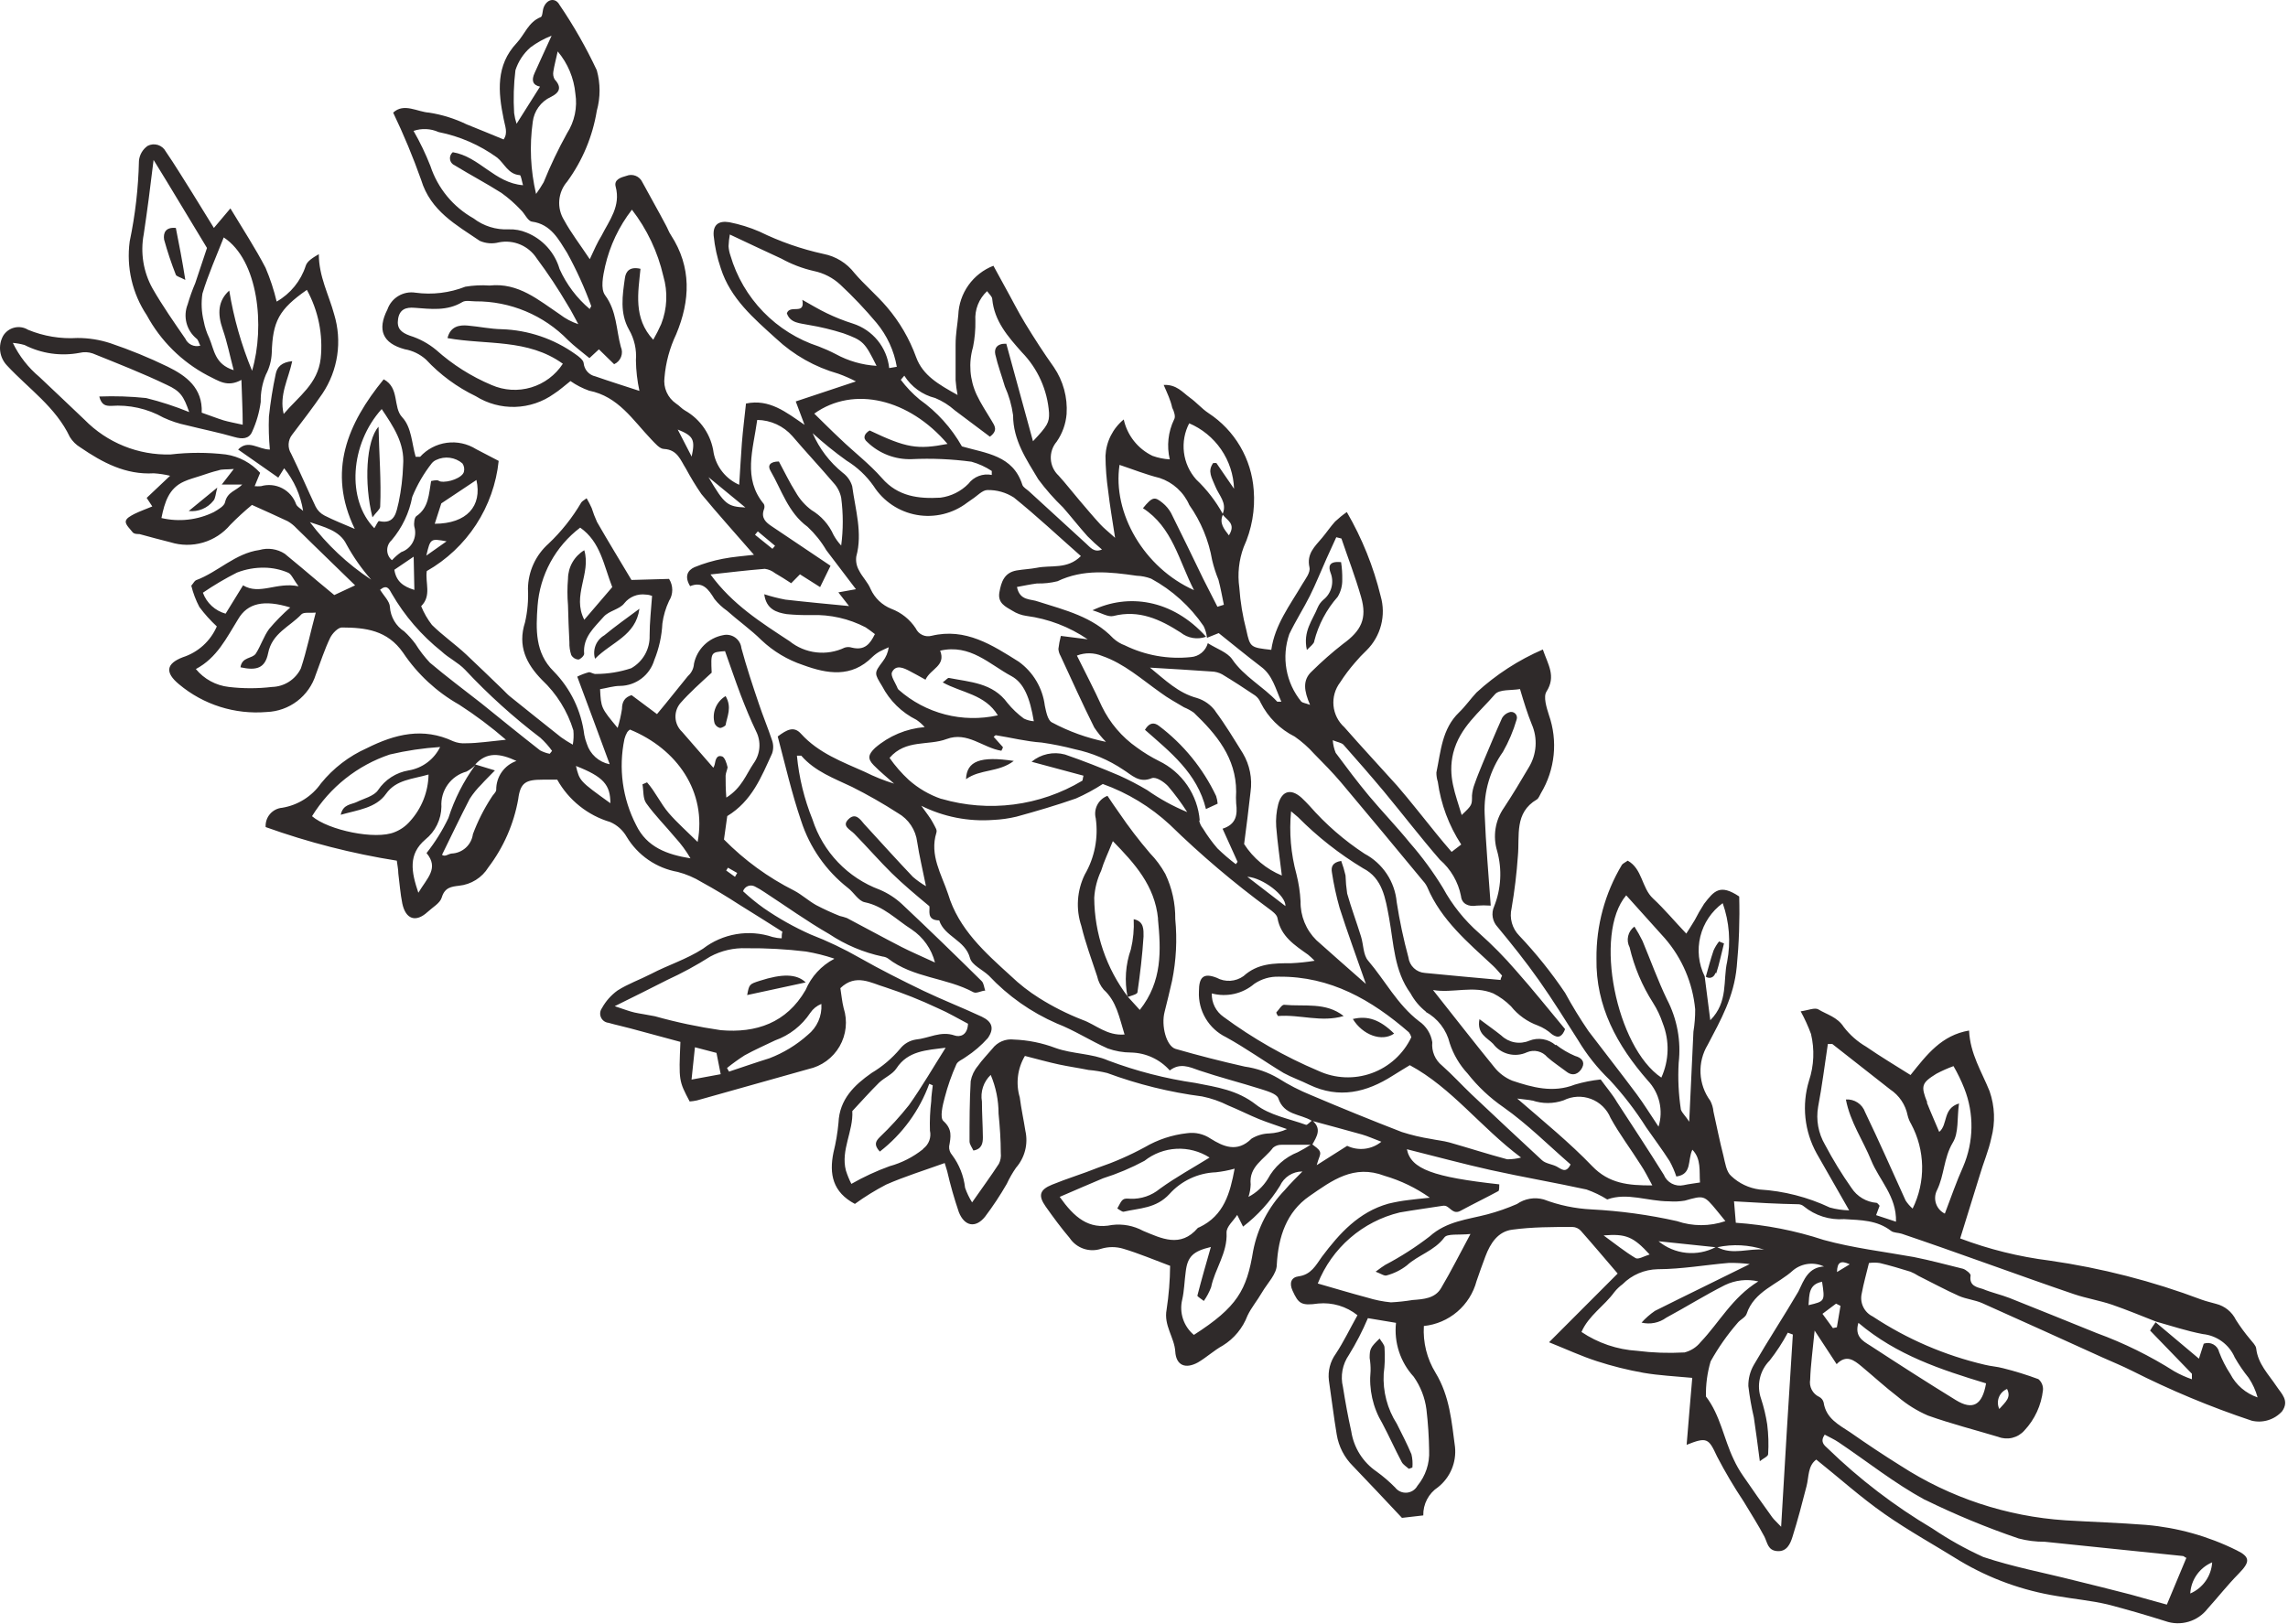 <svg width="452" height="321" viewBox="0 0 452 321" fill="none" xmlns="http://www.w3.org/2000/svg">
<path d="M200.277 150.369C197.246 152.682 193.637 151.942 190.838 153.978C190.977 150.369 193.684 149.374 200.277 150.369ZM336.761 192.887C336.761 192.887 336.83 192.98 336.83 192.934L336.761 192.887ZM215.822 120.597C217.557 121.106 218.899 121.985 219.94 121.731C225.029 120.435 229.193 122.401 233.241 124.992C233.936 125.551 234.762 125.921 235.642 126.067C236.521 126.213 237.423 126.13 238.261 125.825C231.552 118.353 222.785 117.243 215.822 120.597ZM150.101 193.813C148.019 194.484 148.019 194.484 147.603 196.635L159.169 194.137C157.365 192.402 154.496 192.402 150.101 193.813ZM126.321 120.296C123.799 122.17 121.532 123.766 119.381 125.547C118.599 125.999 117.993 126.702 117.661 127.542C117.329 128.382 117.291 129.31 117.553 130.174C120.838 126.843 125.58 125.663 126.321 120.296ZM229.887 76.066C232.455 75.95 233.634 77.546 235.045 78.564C236.457 79.582 237.359 80.716 238.747 81.641C241.308 83.318 243.447 85.564 244.996 88.205C246.545 90.845 247.462 93.808 247.676 96.862C247.983 100.726 247.298 104.604 245.687 108.128C244.744 110.676 244.45 113.419 244.831 116.109C245.03 118.953 245.494 121.772 246.219 124.53C246.959 127.953 247.051 127.953 251.146 128.416C251.84 123.489 254.824 119.602 257.276 115.438C257.901 114.397 258.919 113.125 258.687 112.107C258.086 109.401 259.775 107.966 261.186 106.278C262.065 105.237 262.828 104.08 263.753 103.062C264.478 102.382 265.251 101.756 266.067 101.188C269.081 106.375 271.333 111.969 272.752 117.798C273.293 119.668 273.321 121.649 272.832 123.534C272.344 125.418 271.357 127.136 269.976 128.508C269.157 129.279 268.385 130.098 267.663 130.961C266.598 132.184 265.624 133.482 264.748 134.847C263.75 136.159 263.282 137.798 263.436 139.439C263.59 141.081 264.356 142.604 265.581 143.707C269.005 147.616 272.521 151.387 276.014 155.273C278.674 158.35 281.173 161.589 283.74 164.735C284.689 165.891 285.637 167.048 286.771 168.343L288.668 166.886C286.229 163.145 284.649 158.911 284.041 154.487C283.852 153.896 283.759 153.279 283.763 152.659C284.642 148.472 284.851 144.031 288.251 140.769C289.5 139.566 290.565 138.039 291.698 136.836C295.558 133.296 299.984 130.426 304.791 128.347C305.809 131.331 307.452 133.621 305.508 136.674C304.861 137.692 305.508 139.774 305.994 141.301C306.88 143.831 307.198 146.525 306.926 149.191C306.654 151.857 305.799 154.432 304.421 156.731C304.167 157.147 303.982 157.749 303.611 157.98C299.124 160.617 300.234 165.105 299.864 169.13C299.623 172.603 299.206 176.062 298.615 179.494C298.391 180.446 298.412 181.439 298.674 182.382C298.937 183.324 299.434 184.184 300.118 184.883C303.449 188.397 306.482 192.181 309.187 196.196C310.599 198.794 312.144 201.319 313.813 203.76C316.959 207.901 320.175 211.995 323.298 216.182C324.732 218.102 325.981 220.161 327.647 222.636C328.134 221.065 328.194 219.392 327.82 217.79C327.446 216.188 326.651 214.715 325.518 213.522C319.458 206.582 315.224 198.879 315.386 189.418C315.324 182.904 317.061 176.5 320.406 170.911C320.591 170.634 321.007 170.472 321.563 170.078C324.477 171.698 324.292 175.445 326.559 177.55C328.826 179.655 330.77 182.015 333.129 184.49C333.684 183.611 334.263 182.732 334.795 181.83C335.356 180.727 335.974 179.654 336.645 178.614C338.612 176.047 339.791 174.612 343.585 177.157C343.709 181.789 343.547 186.425 343.099 191.037C342.544 196.959 339.976 201.493 337.362 206.467C336.345 208.154 335.851 210.104 335.941 212.072C336.032 214.04 336.704 215.937 337.871 217.524C338.217 218.186 338.429 218.909 338.496 219.652C339.144 222.567 339.722 225.482 340.462 228.373C340.809 229.785 341.041 231.589 342.012 232.399C343.55 233.855 345.51 234.786 347.61 235.059C352.421 235.355 357.131 236.564 361.49 238.621C362.735 238.963 364.017 239.149 365.307 239.177L358.899 227.957C357.691 225.784 356.934 223.39 356.671 220.918C356.409 218.446 356.647 215.946 357.372 213.568C358.362 210.581 358.498 207.376 357.766 204.315C357.199 202.779 356.518 201.286 355.73 199.851C357.234 199.642 358.506 199.064 359.2 199.457C360.912 200.498 362.971 200.961 364.243 202.95C365.45 204.52 366.951 205.84 368.661 206.837C371.507 208.803 374.491 210.584 377.429 212.435C380.691 208.34 383.582 204.57 388.995 203.644C389.203 208.271 391.494 211.764 393.044 215.627C394.084 218.607 394.204 221.831 393.39 224.88C392.858 227.425 391.794 229.831 391.077 232.329L387.237 244.728C392.92 246.876 398.837 248.343 404.864 249.101C415.14 250.574 425.224 253.165 434.937 256.827C435.886 257.174 436.857 257.382 437.806 257.66C438.649 257.871 439.436 258.265 440.111 258.812C440.786 259.36 441.334 260.048 441.715 260.829C442.567 262.172 443.51 263.455 444.537 264.669C444.977 265.247 445.648 265.849 445.717 266.473C446.064 269.527 448.146 271.563 449.719 273.922C450.691 275.403 452.333 276.768 450.83 278.896C450.087 279.711 449.14 280.313 448.086 280.638C447.033 280.963 445.911 281.001 444.838 280.746C436.711 278.037 428.794 274.736 421.15 270.869C419.253 269.92 417.287 269.111 415.367 268.255C407.455 264.669 399.544 261.06 391.609 257.521C390.152 256.873 388.463 256.734 386.983 256.087C384.276 254.884 381.662 253.45 379.002 252.131C378.497 251.804 377.963 251.525 377.406 251.298C375.393 250.674 373.38 250.072 371.345 249.586C370.639 249.483 369.922 249.483 369.217 249.586C368.708 251.715 368.152 253.612 367.805 255.532C367.58 256.435 367.674 257.389 368.07 258.231C368.466 259.074 369.141 259.755 369.98 260.158C376.729 264.62 384.217 267.847 392.095 269.689C393.298 269.99 394.57 270.059 395.75 270.383C398.102 270.97 400.418 271.689 402.69 272.534C403.004 272.797 403.251 273.132 403.408 273.511C403.565 273.89 403.628 274.3 403.592 274.709C403.263 277.697 401.972 280.498 399.914 282.69C399.286 283.402 398.454 283.904 397.532 284.128C396.609 284.351 395.639 284.285 394.755 283.939C390.129 282.551 385.502 281.371 380.876 279.729C378.721 278.797 376.717 277.55 374.93 276.027C372.455 274.13 370.165 272.025 367.782 270.036C366.279 268.787 364.752 267.584 362.832 269.573L358.483 262.934C358.113 266.82 357.696 269.712 357.604 272.604C357.481 273.288 357.586 273.994 357.904 274.613C358.221 275.232 358.734 275.729 359.362 276.027C359.584 276.135 359.781 276.29 359.936 276.482C360.092 276.674 360.204 276.898 360.264 277.138C360.727 280.307 363.271 281.556 365.538 283.06C368.846 285.373 372.108 287.548 375.486 289.653C385.238 295.963 396.443 299.674 408.034 300.433C413.331 300.756 418.652 300.918 423.949 301.335C430.162 301.867 436.22 303.562 441.808 306.331C444.584 307.673 444.537 308.645 442.27 310.958C440.003 313.271 438.199 315.585 436.117 317.898C435.16 319.133 433.838 320.035 432.338 320.476C430.839 320.916 429.239 320.872 427.766 320.35C423.972 319.147 420.155 318.037 416.315 317.042C413.054 316.279 409.676 315.978 406.391 315.4C399.617 314.323 393.108 311.968 387.214 308.46C382.24 305.36 377.105 302.538 372.34 299.207C367.574 295.875 363.41 292.105 358.807 288.427C357.118 289.676 357.372 291.804 356.887 293.678C356.031 297.032 355.152 300.386 354.111 303.694C353.671 305.105 352.977 306.655 351.103 306.517C349.23 306.378 349.183 304.897 348.559 303.648C347.333 301.335 345.852 299.021 344.464 296.708C342.556 293.843 340.803 290.878 339.213 287.825C337.548 284.24 337.247 283.893 333.199 285.512C333.569 280.885 333.939 276.629 334.309 272.28C330.908 271.956 327.762 271.817 324.686 271.285C321.551 270.73 318.459 269.957 315.432 268.972C312.425 268 309.534 266.659 306.017 265.247L319.573 251.668C316.936 248.592 314.623 245.839 312.263 243.179C312.054 242.959 311.803 242.782 311.525 242.659C311.247 242.536 310.948 242.469 310.644 242.461C306.688 242.461 302.686 242.461 298.777 242.993C295.931 243.34 294.428 245.677 293.456 248.245C292.832 249.864 292.276 251.506 291.698 253.149C291.071 255.512 289.739 257.628 287.879 259.215C286.02 260.802 283.72 261.785 281.288 262.032C281.089 265.281 281.897 268.512 283.602 271.285C286.401 275.912 286.771 280.932 287.442 285.951C287.593 287.449 287.365 288.961 286.779 290.347C286.192 291.734 285.267 292.951 284.087 293.886C283.169 294.493 282.42 295.322 281.911 296.297C281.401 297.272 281.147 298.361 281.173 299.461L276.962 299.947C273.516 296.292 270.462 293.007 267.27 289.699C265.579 288.02 264.462 285.85 264.077 283.499C263.476 279.937 263.059 276.351 262.527 272.789C262.3 270.921 262.788 269.037 263.892 267.514C265.419 265.201 266.668 262.587 268.172 259.904C265.988 258.154 263.208 257.324 260.422 257.59C257.022 258.076 256.513 257.59 255.356 255.069C254.639 253.542 255.102 252.409 256.513 252.224C259.011 251.9 259.936 250.049 261.139 248.36C264.609 243.734 268.426 239.5 274.279 237.858C275.589 237.539 276.918 237.299 278.258 237.141C279.414 236.979 280.571 236.886 282.468 236.678C279.745 234.749 276.719 233.288 273.516 232.352C267.432 230.039 263.175 233.255 258.664 236.377C254.153 239.5 252.534 244.405 252.233 249.91C252.233 251.761 250.383 253.565 249.342 255.346C248.301 257.128 247.213 258.377 246.45 259.973C245.521 262.431 243.805 264.514 241.569 265.895C239.834 266.844 238.4 268.208 236.665 269.226C234.19 270.591 232.339 269.828 232.177 267.075C232.015 264.322 229.864 261.916 230.465 258.793C230.902 255.93 231.134 253.038 231.159 250.142C228.059 248.985 225.006 247.689 221.906 246.764C220.488 246.336 218.975 246.336 217.557 246.764C216.427 247.147 215.202 247.147 214.072 246.762C212.943 246.377 211.972 245.63 211.311 244.636C209.622 242.646 208.072 240.541 206.569 238.413C205.065 236.285 205.366 235.105 207.818 234.11C210.802 232.884 213.902 231.959 216.886 230.756C220.08 229.673 223.176 228.318 226.139 226.708C228.704 225.203 231.558 224.257 234.513 223.932C236.134 223.704 237.782 224.083 239.14 224.996C241.661 226.569 244.414 227.841 247.26 224.996C248.316 224.36 249.52 224.009 250.753 223.978C251.962 223.924 253.149 223.633 254.246 223.122C252.395 222.451 250.521 221.873 248.694 221.133C246.866 220.393 244.669 219.282 242.633 218.449C241.008 217.631 239.281 217.032 237.498 216.668C231.09 215.838 224.796 214.285 218.737 212.042C217.528 211.746 216.298 211.544 215.059 211.44C213.115 211.047 211.149 210.769 209.206 210.353C207.263 209.936 204.718 209.242 202.474 208.664C201.748 209.885 201.282 211.242 201.107 212.652C200.932 214.062 201.051 215.492 201.456 216.853C201.757 219.167 202.22 221.249 202.567 223.469C202.853 224.744 202.835 226.068 202.513 227.334C202.192 228.6 201.576 229.773 200.716 230.756C200.017 231.766 199.406 232.834 198.889 233.948C197.592 236.203 196.155 238.374 194.586 240.449C192.712 242.762 190.538 242.323 189.427 239.547C188.517 236.882 187.745 234.172 187.114 231.427C186.952 230.849 186.767 230.293 186.628 229.831C182.58 231.288 178.694 232.491 175.062 234.087C172.912 235.206 170.847 236.481 168.885 237.904C164.513 235.591 163.773 232.028 164.652 227.749C165.131 225.818 165.464 223.854 165.647 221.873C165.832 217.247 168.77 214.424 172.17 212.042C174.305 210.77 176.212 209.152 177.815 207.253C178.58 206.275 179.688 205.622 180.914 205.426C183.459 205.194 185.819 203.667 188.571 204.616C189.612 204.986 191.139 204.616 191.232 202.303C189.358 201.331 187.368 200.128 185.263 199.226C181.889 197.633 178.421 196.251 174.877 195.085C172.101 194.275 169.07 192.309 166.017 195.27C166.225 196.543 166.341 197.907 166.664 199.203C167.065 200.45 167.201 201.766 167.063 203.069C166.925 204.371 166.516 205.63 165.863 206.765C165.209 207.9 164.325 208.886 163.268 209.659C162.211 210.432 161.004 210.976 159.725 211.255L137.679 217.455C137.206 217.558 136.727 217.628 136.245 217.663C134.093 213.568 134.093 213.568 134.417 205.888L124.562 203.228C123.128 202.835 121.648 202.534 120.213 202.118C119.896 202.087 119.591 201.973 119.331 201.788C119.071 201.602 118.864 201.352 118.73 201.062C118.597 200.772 118.542 200.452 118.571 200.134C118.6 199.815 118.711 199.511 118.895 199.249C119.652 197.86 120.711 196.658 121.995 195.733C124.054 194.414 126.436 193.581 128.634 192.448C131.988 190.69 135.574 189.603 138.882 187.474C140.806 185.991 143.067 185.004 145.463 184.6C147.859 184.197 150.318 184.389 152.623 185.161C153.212 185.317 153.818 185.402 154.427 185.416C154.427 184.999 154.427 184.56 154.566 184.12C151.697 182.316 148.852 180.488 145.984 178.73C143.67 177.226 141.149 175.7 138.65 174.335C137.171 173.425 135.565 172.739 133.885 172.299C131.805 171.931 129.828 171.122 128.088 169.924C126.348 168.727 124.886 167.17 123.799 165.359C123.06 164.065 121.925 163.043 120.56 162.445C116.108 161.128 112.348 158.122 110.081 154.07H107.213C103.882 154.07 102.794 154.626 102.378 157.91C101.51 162.81 99.488 167.433 96.479 171.397C95.856 172.408 95.008 173.262 94.001 173.891C92.994 174.521 91.855 174.911 90.673 175.029C89.216 175.214 87.874 175.33 87.272 177.342C86.949 178.476 85.468 179.285 84.473 180.211C82.16 182.339 80.148 181.691 79.477 178.545C79.083 176.602 78.945 174.589 78.69 172.623C78.69 171.767 78.482 170.911 78.389 170.078C69.565 168.679 60.891 166.456 52.48 163.439C52.417 162.499 52.725 161.571 53.34 160.857C53.955 160.143 54.826 159.699 55.765 159.622C57.299 159.367 58.767 158.807 60.081 157.977C61.396 157.147 62.532 156.062 63.422 154.788C65.849 151.794 68.948 149.416 72.467 147.848C78.066 145.049 83.571 143.684 89.54 146.483C90.338 146.81 91.201 146.944 92.061 146.876C94.374 146.876 96.85 146.483 99.949 146.182C97.033 143.653 93.941 141.334 90.696 139.242C86.262 136.734 82.476 133.225 79.639 128.994C76.516 124.506 72.19 124.021 67.54 123.998C66.777 123.998 65.666 125.154 65.227 126.033C64.116 128.347 63.307 130.868 62.381 133.32C61.727 135.402 60.444 137.229 58.708 138.55C56.972 139.872 54.869 140.623 52.689 140.7C46.415 141.235 40.185 139.264 35.362 135.217C32.563 132.904 32.794 131.146 36.126 129.873C37.612 129.394 38.979 128.604 40.136 127.555C41.293 126.506 42.212 125.222 42.834 123.789C41.569 122.618 40.415 121.333 39.387 119.949C38.688 118.615 38.152 117.202 37.791 115.739C38.277 115.161 38.439 114.768 38.74 114.652C43.089 113.033 46.443 109.354 51.255 108.684C52.092 108.443 52.971 108.385 53.833 108.513C54.695 108.641 55.519 108.951 56.251 109.424C58.449 111.205 60.6 113.056 62.775 114.883L66.037 117.59L70.154 115.67L61.711 107.457C60.647 106.44 59.629 105.376 58.541 104.358C58.042 103.82 57.465 103.36 56.83 102.993C54.516 101.906 52.342 100.934 49.774 99.777C48.281 101.014 46.852 102.326 45.494 103.71C44.082 105.384 42.207 106.604 40.104 107.217C38.001 107.831 35.764 107.81 33.673 107.157C31.615 106.648 29.579 106.093 27.543 105.537C27.057 105.537 26.433 105.537 26.132 105.098C25.831 104.658 24.814 103.756 24.837 103.085C24.86 102.415 25.831 101.952 26.502 101.582C27.613 101.027 28.816 100.61 30.088 100.078L28.977 98.389L33.604 94.017C32.548 93.763 31.472 93.601 30.389 93.531C24.814 93.855 20.256 91.403 15.884 88.419C15.036 87.909 14.322 87.203 13.802 86.36C11.003 80.438 5.659 76.829 1.403 72.249C0.662 71.482 0.186 70.498 0.044 69.44C-0.097 68.383 0.103 67.308 0.616 66.373C0.859 65.968 1.179 65.615 1.559 65.335C1.939 65.055 2.37 64.853 2.829 64.742C3.287 64.629 3.763 64.61 4.229 64.683C4.695 64.757 5.142 64.922 5.544 65.17C8.625 66.442 11.956 66.996 15.283 66.79C17.506 66.785 19.717 67.136 21.829 67.831C25.685 69.136 29.455 70.681 33.118 72.457C36.796 74.261 40.058 76.667 39.85 81.548C41.4 82.08 42.788 82.636 44.199 83.075C45.24 83.376 46.304 83.561 47.947 83.931C47.947 80.924 47.785 78.31 47.692 75.071C44.87 76.621 43.181 75.233 41.007 74.192C35.918 71.501 31.741 67.364 29.001 62.302C26.139 58.008 24.938 52.819 25.623 47.705C26.72 42.467 27.331 37.139 27.451 31.789C27.503 31.201 27.683 30.631 27.979 30.119C28.274 29.608 28.678 29.167 29.163 28.828C29.786 28.502 30.513 28.435 31.185 28.643C31.857 28.852 32.419 29.317 32.748 29.939C34.576 32.599 36.241 35.375 37.976 38.105L42.256 45.045L45.517 41.181C48.039 45.368 50.445 49.047 52.457 52.91C53.38 55.071 54.115 57.308 54.655 59.595C57.38 58.041 59.426 55.524 60.392 52.54C60.67 51.591 61.849 50.897 62.983 50.226C62.983 54.645 64.972 58.254 66.013 62.117C66.81 64.736 67.016 67.499 66.616 70.207C66.216 72.915 65.22 75.501 63.7 77.778C61.826 80.531 59.767 83.191 57.732 85.874C57.305 86.406 57.056 87.057 57.018 87.738C56.981 88.418 57.158 89.093 57.523 89.668C59.212 93.115 60.693 96.608 62.358 100.124C62.744 100.881 63.359 101.497 64.116 101.882C65.967 102.831 67.887 103.571 70.085 104.52C64.602 93.184 68.65 83.7 75.799 74.956C78.991 76.644 77.58 80.461 79.454 82.451C81.327 84.44 81.35 87.679 82.114 90.269C82.53 90.269 82.877 90.269 82.993 90.269C84.368 88.756 86.233 87.776 88.26 87.501C90.286 87.226 92.344 87.674 94.074 88.766L98.515 91.079C98.049 95.575 96.517 99.896 94.047 103.682C91.576 107.467 88.239 110.61 84.311 112.847C83.965 115.161 85.306 117.705 83.201 119.787C83.738 121.113 84.454 122.358 85.329 123.489C87.458 125.594 89.956 127.329 92.107 129.341C94.259 131.354 96.942 133.968 99.348 136.281C99.787 136.698 100.203 137.183 100.689 137.577C104.067 140.283 107.444 143.013 110.845 145.696C111.59 146.222 112.362 146.708 113.158 147.154C113.324 146.222 113.363 145.273 113.274 144.331C112.109 140.525 109.973 137.089 107.074 134.361C103.974 131.192 102.216 127.676 103.72 122.98C104.217 120.804 104.412 118.57 104.298 116.341C104.318 114.654 104.691 112.991 105.392 111.457C106.093 109.923 107.107 108.553 108.369 107.434C110.891 105.044 113.064 102.311 114.823 99.314C114.985 99.037 115.356 98.875 115.888 98.459C116.281 99.176 116.628 99.777 116.882 100.379C117.181 101.325 117.536 102.252 117.946 103.155C120.098 106.902 122.342 110.58 124.747 114.606L132.173 114.397C132.587 115.047 132.807 115.802 132.807 116.572C132.807 117.342 132.587 118.097 132.173 118.746C131.507 120.158 131.062 121.664 130.855 123.211C130.732 125.689 130.192 128.129 129.258 130.429C128.826 131.886 127.94 133.167 126.729 134.086C125.519 135.006 124.047 135.515 122.527 135.541C121.185 135.541 119.866 135.98 118.548 136.189C118.733 139.867 118.733 139.89 122.018 143.846C122.391 142.618 122.677 141.366 122.874 140.098C122.874 138.687 123.406 137.785 124.771 137.368L129.79 141.116C132.104 138.363 133.931 135.98 135.898 133.598C136.25 133.288 136.537 132.912 136.743 132.492C136.95 132.071 137.071 131.613 137.1 131.146C137.391 129.749 138.088 128.469 139.105 127.469C140.122 126.468 141.413 125.792 142.814 125.524C143.225 125.423 143.653 125.411 144.069 125.489C144.485 125.566 144.88 125.733 145.226 125.976C145.573 126.219 145.863 126.534 146.077 126.899C146.292 127.264 146.425 127.671 146.469 128.092C147.464 131.77 148.667 135.402 149.893 139.011C150.703 141.463 151.721 143.869 152.53 146.321C152.817 147.153 152.817 148.057 152.53 148.889C150.402 153.515 148.574 158.281 143.67 161.265C143.485 162.653 143.254 164.365 143.023 165.891C147.066 169.997 151.754 173.412 156.902 176C158.429 176.81 159.748 178.036 161.251 178.869C162.756 179.658 164.3 180.368 165.878 180.997C166.364 181.108 166.842 181.247 167.312 181.414C170.921 183.31 174.483 185.277 178.092 187.127C180.035 188.122 182.025 188.955 184.708 190.204C184.029 187.525 182.38 185.192 180.082 183.657C177.074 181.737 174.506 179.031 170.828 178.291C169.579 178.036 168.677 176.347 167.52 175.468C163.182 172.073 159.959 167.456 158.267 162.213C156.393 156.708 155.098 151.04 153.641 145.534C155.445 144.193 156.833 143.406 158.267 145.025C161.714 148.819 166.364 150.531 170.875 152.544C172.727 153.474 174.653 154.248 176.635 154.857C175.293 153.654 173.905 152.544 172.61 151.225C171.314 149.906 171.545 149.074 172.864 147.801C175.613 145.422 179.049 143.98 182.672 143.684C182.193 143.141 181.649 142.66 181.053 142.249C178.132 140.802 175.75 138.46 174.252 135.564C172.702 133.043 172.656 132.996 174.391 130.706C175.023 129.893 175.429 128.927 175.571 127.907C174.992 128.185 174.391 128.416 173.836 128.717C173.289 129.02 172.783 129.394 172.332 129.827C168.191 133.991 163.403 133.158 158.66 131.423C155.588 130.403 152.776 128.721 150.425 126.496C148.32 124.414 145.798 122.633 143.624 120.69C142.69 120.044 141.856 119.265 141.149 118.376C139.969 116.456 138.835 114.814 136.337 115.832C135.157 113.912 135.851 112.686 137.193 112.084C139.006 111.341 140.889 110.783 142.814 110.419C144.804 110.025 146.863 109.886 148.945 109.632C145.29 105.422 141.843 101.605 138.558 97.626C137.451 96.008 136.432 94.333 135.504 92.606C134.44 90.94 133.839 88.858 131.178 88.72C130.323 88.72 129.397 87.586 128.657 86.823C125.025 83.029 122.157 78.333 116.373 77.199C115.068 76.735 113.831 76.097 112.695 75.302C111.562 76.181 110.567 77.107 109.433 77.824C107.194 79.425 104.529 80.323 101.777 80.406C99.026 80.488 96.312 79.751 93.981 78.287C90.282 76.505 86.948 74.05 84.15 71.046C82.965 69.986 81.506 69.28 79.939 69.01C75.59 67.831 74.48 65.193 76.539 61.145C76.926 60.033 77.692 59.092 78.703 58.487C79.713 57.882 80.904 57.652 82.068 57.837C85.399 58.29 88.791 57.884 91.922 56.657C93.504 56.391 95.111 56.314 96.711 56.426C102.424 55.801 106.403 59.318 110.59 62.117C111.691 62.964 112.927 63.621 114.245 64.06C113.551 62.811 112.927 61.515 112.163 60.312C110.292 57.117 108.246 54.028 106.033 51.059C105.249 49.843 104.117 48.89 102.785 48.325C101.452 47.76 99.981 47.608 98.561 47.89C97.299 48.224 95.961 48.118 94.768 47.589C90.141 44.443 85.052 41.69 83.201 35.56C81.597 31.031 79.752 26.59 77.672 22.259C79.801 20.269 82.438 22.12 84.774 22.259C87.343 22.657 89.838 23.437 92.177 24.572C94.49 25.474 96.965 26.538 99.487 27.556C100.412 26.238 99.741 24.896 99.487 23.462C98.4 18.164 97.937 12.913 102.054 8.518C103.65 6.829 104.367 4.354 106.819 3.382C107.213 3.243 107.143 2.063 107.421 1.416C108.092 -0.227 109.734 -0.527 110.544 0.976C113.334 5.077 115.794 9.393 117.9 13.884C118.628 16.503 118.628 19.27 117.9 21.889C117.076 26.949 115.071 31.744 112.048 35.884C111.142 36.924 110.595 38.227 110.487 39.602C110.378 40.976 110.715 42.349 111.446 43.518C112.788 45.993 114.546 48.26 116.512 51.221C117.414 49.278 118.016 47.89 118.825 46.594C120.375 43.541 122.666 40.742 121.625 36.879C121.254 35.491 122.642 35.051 123.753 34.75C124.337 34.514 124.99 34.513 125.576 34.745C126.162 34.978 126.636 35.427 126.899 36C128.426 38.845 130.045 41.644 131.525 44.466C131.896 45.114 132.127 45.854 132.543 46.456C136.661 52.794 136.36 59.41 133.584 66.049C132.301 68.739 131.517 71.639 131.271 74.609C131.141 75.598 131.289 76.605 131.697 77.516C132.105 78.426 132.759 79.206 133.584 79.767C134.209 80.16 134.695 80.785 135.342 81.132C136.868 82 138.172 83.21 139.151 84.667C140.131 86.124 140.759 87.789 140.987 89.529C141.26 90.903 141.862 92.19 142.74 93.282C143.618 94.373 144.747 95.237 146.03 95.798C146.238 92.745 146.354 90.131 146.562 87.517C146.77 84.903 147.094 82.404 147.372 79.744C151.998 78.772 155.306 81.456 158.938 83.954C158.29 82.242 157.804 80.947 157.203 79.328L169.093 75.372C167.965 74.785 166.798 74.275 165.6 73.845C161.01 72.547 156.798 70.167 153.317 66.905C148.921 62.926 144.295 58.994 142.398 53.025C141.679 50.936 141.205 48.77 140.987 46.571C140.825 44.466 141.912 43.564 144.064 43.911C146.13 44.317 148.147 44.945 150.078 45.785C154.09 47.749 158.322 49.225 162.686 50.18C165.113 50.65 167.285 51.991 168.793 53.951C170.759 56.264 173.188 58.3 175.2 60.659C177.71 63.592 179.67 66.954 180.984 70.583C182.302 74.192 185.425 75.973 189.173 78.055C188.979 77.085 188.848 76.104 188.78 75.117C188.78 72.804 188.78 70.491 188.78 68.177C188.78 65.864 189.15 64.222 189.312 62.255C189.393 60.132 190.093 58.079 191.326 56.349C192.559 54.618 194.271 53.286 196.251 52.517L198.565 56.75C199.86 59.063 201.086 61.538 202.497 63.852C204.302 66.813 206.176 69.727 208.188 72.55C210.037 75.267 210.924 78.524 210.71 81.803C210.55 83.772 209.872 85.664 208.743 87.285C207.932 88.239 207.52 89.469 207.593 90.719C207.666 91.969 208.219 93.142 209.137 93.994C210.571 95.567 211.843 97.233 213.231 98.852C214.619 100.471 215.938 102.068 217.349 103.594C218.043 104.358 218.876 105.005 220.287 106.278C219.731 102.6 219.246 99.87 218.922 97.024C218.588 94.726 218.41 92.407 218.39 90.084C218.455 88.7 218.81 87.344 219.432 86.105C220.054 84.866 220.928 83.771 221.998 82.89C222.338 84.443 223.027 85.898 224.013 87.145C224.999 88.391 226.256 89.397 227.689 90.084C228.783 90.479 229.929 90.712 231.09 90.778C230.461 88.129 230.764 85.343 231.946 82.89C232.293 82.381 231.946 81.271 231.575 80.577C231.252 79.05 230.604 77.731 229.887 76.066ZM77.973 164.434C79.132 163.977 80.164 163.247 80.98 162.306C83.292 159.772 84.6 156.482 84.659 153.053C81.512 153.978 78.251 154.047 76.261 156.869C74.272 159.692 70.709 160.039 67.309 161.01C67.771 158.859 69.437 159.021 70.57 158.443C71.704 157.864 73.902 157.332 74.688 156.129C75.376 155.104 76.266 154.23 77.305 153.561C78.343 152.893 79.507 152.444 80.726 152.243C82.057 152.023 83.316 151.489 84.398 150.684C85.481 149.879 86.355 148.827 86.949 147.616C83.597 147.831 80.27 148.326 77.001 149.097C70.616 151.244 65.182 155.556 61.641 161.288C64.857 164.064 74.202 166.03 77.973 164.434ZM84.265 168.575C85.961 166.43 87.412 164.102 88.591 161.635C89.787 157.896 91.576 154.374 93.888 151.202C93.375 151.708 92.791 152.137 92.154 152.474C90.654 152.882 89.342 153.796 88.44 155.061C87.538 156.326 87.101 157.864 87.203 159.414C87.183 160.66 86.888 161.886 86.34 163.006C85.793 164.125 85.005 165.11 84.034 165.891C80.61 168.806 81.235 172.253 82.646 176.417C84.381 173.502 86.764 171.582 84.265 168.575ZM102.031 150.369C98.723 148.842 96.179 148.542 93.888 151.063L97.775 152.243C96.595 153.469 95.809 154.209 95.115 154.996C94.243 155.858 93.467 156.812 92.801 157.841C90.904 161.496 89.146 165.22 87.319 168.922C87.943 169.384 88.545 168.737 89.216 168.667C90.258 168.627 91.252 168.219 92.022 167.517C92.793 166.814 93.29 165.861 93.426 164.827C94.376 162.288 95.602 159.86 97.081 157.587C97.359 157.055 98.029 156.569 98.029 156.06C98.018 154.812 98.398 153.592 99.115 152.571C99.833 151.55 100.853 150.78 102.031 150.369ZM336.761 192.934C337.108 195.663 337.455 198.393 337.871 201.609C341.48 197.977 340.347 193.72 341.203 190.042C341.943 186.177 341.639 182.185 340.323 178.476C338.122 180.08 336.558 182.41 335.906 185.055C335.255 187.7 335.557 190.49 336.761 192.934ZM333.707 221.665C334.008 215.234 334.263 209.543 334.54 203.876C334.78 202.415 334.896 200.937 334.887 199.457C334.407 194.265 332.312 189.355 328.896 185.416L321.262 176.926C314.738 184.583 319.319 206.999 328.202 212.944C328.966 211.265 329.385 209.449 329.432 207.605C329.48 205.761 329.156 203.926 328.479 202.21C328.009 200.786 327.364 199.427 326.559 198.162C324.407 194.795 322.843 191.087 321.933 187.197C321.573 186.514 321.471 185.725 321.645 184.973C321.82 184.221 322.258 183.557 322.881 183.102C323.467 184.012 324 184.954 324.477 185.924C326.097 189.811 327.531 193.79 329.312 197.491C331.32 201.345 332.126 205.712 331.626 210.029C331.45 213.12 331.597 216.221 332.065 219.282C332.343 219.999 333.037 220.578 333.707 221.665ZM161.714 68.455C162.876 68.897 164.012 69.407 165.115 69.982C167.595 71.336 170.344 72.126 173.165 72.295C170.851 67.669 170.574 67.299 166.618 65.864C164.394 65.154 162.121 64.605 159.817 64.222C158.082 63.852 156.116 63.898 155.445 61.908C156.07 60.081 159.123 62.394 158.498 59.248C160.28 60.243 161.76 61.145 163.31 61.885C164.985 62.697 166.717 63.385 168.492 63.944C170.411 64.556 172.11 65.713 173.384 67.274C174.657 68.835 175.449 70.732 175.663 72.735L177.167 72.48C176.615 69.288 175.235 66.297 173.165 63.805C170.931 61.14 168.536 58.614 165.994 56.241C164.535 54.89 162.735 53.962 160.789 53.557C158.54 53.047 156.375 52.221 154.358 51.105C151.119 49.602 147.88 48.098 144.179 46.34C144.041 47.104 143.956 47.877 143.925 48.653C143.965 49.276 144.09 49.891 144.295 50.481C145.521 54.666 147.748 58.49 150.783 61.621C153.817 64.753 157.569 67.099 161.714 68.455ZM174.229 94.48C177.398 98.135 181.493 98.597 185.795 98.343C187.883 98.071 189.821 97.11 191.301 95.613C191.827 94.912 192.54 94.375 193.359 94.064C194.178 93.752 195.069 93.68 195.928 93.855C195.928 93.578 195.928 93.323 195.928 93.069C194.696 92.256 193.346 91.639 191.926 91.241C188.009 90.714 184.052 90.543 180.105 90.732C178.497 90.786 176.895 90.517 175.393 89.941C173.891 89.365 172.52 88.493 171.36 87.378C170.319 86.545 170.805 85.666 171.8 85.065C179.041 88.511 181.192 88.882 187.183 87.725C179.619 78.842 168.677 76.158 160.858 81.733C162.57 83.399 164.212 85.065 165.924 86.661C168.654 89.298 171.731 91.634 174.229 94.48ZM166.479 93.416C167.377 94.075 168.035 95.009 168.353 96.076C168.978 100.703 170.435 105.329 169.163 109.956C169.031 110.907 169.218 111.875 169.695 112.709C170.343 114.027 171.43 115.022 172.008 116.433C172.814 118.191 174.263 119.573 176.056 120.296C178.05 121.039 179.752 122.401 180.914 124.183C181.181 124.754 181.64 125.212 182.211 125.479C182.782 125.745 183.428 125.802 184.037 125.64C190.746 124.021 196.02 127.467 201.248 130.752C202.661 131.769 203.848 133.066 204.736 134.563C205.624 136.059 206.193 137.723 206.407 139.45C206.661 140.63 206.962 142.273 207.772 142.735C211.133 144.542 214.742 145.844 218.482 146.598C217.621 145.727 216.847 144.774 216.169 143.753C213.856 139.127 211.727 134.361 209.53 129.642C209.276 129.212 209.126 128.729 209.09 128.231C209.192 127.365 209.354 126.507 209.576 125.663L214.873 126.334C211.251 123.864 207.099 122.279 202.752 121.707C201.772 121.568 200.834 121.221 199.999 120.69C198.634 119.88 197.061 119.186 197.431 117.058C197.801 114.929 198.426 113.171 200.809 112.732C202.15 112.5 203.515 112.454 204.834 112.2C207.633 111.621 210.848 112.57 213.532 109.886C209.067 105.954 204.834 101.975 200.3 98.32C198.738 97.31 196.908 96.794 195.049 96.839C194.077 96.839 193.036 98.019 192.018 98.667L191.093 99.314C189.691 100.39 188.08 101.163 186.364 101.582C184.648 102.002 182.862 102.061 181.122 101.754C179.382 101.447 177.725 100.782 176.255 99.801C174.786 98.819 173.536 97.543 172.586 96.053C171.163 94.021 169.336 92.304 167.22 91.01C164.888 89.337 162.656 87.529 160.534 85.597C161.858 88.644 163.897 91.326 166.479 93.416ZM240.088 140.538C242.078 143.198 243.79 146.066 245.548 148.889C246.889 151.168 247.419 153.834 247.051 156.453C246.681 159.877 246.219 163.393 245.779 166.794C247.567 169.581 250.167 171.752 253.228 173.016C252.835 169.685 252.372 166.539 252.118 163.37C252.016 161.886 252.149 160.395 252.511 158.951C253.251 156.222 255.055 155.782 257.137 157.656C257.693 158.165 258.202 158.72 258.71 159.252C261.889 162.885 265.546 166.068 269.583 168.714C271.35 169.654 272.854 171.021 273.961 172.689C275.068 174.357 275.741 176.274 275.921 178.267C276.491 181.947 277.263 185.592 278.235 189.186C278.335 189.999 278.716 190.75 279.311 191.312C279.907 191.874 280.68 192.21 281.496 192.263C286.47 192.772 291.467 193.188 296.44 193.651C296.44 193.373 296.625 193.073 296.741 192.795C296.14 192.147 295.608 191.453 294.983 190.875C290.009 186.248 284.712 181.83 281.959 175.306C281.747 174.857 281.466 174.443 281.126 174.08C275.759 167.572 270.362 161.087 264.933 154.626C263.245 152.636 261.417 150.786 259.59 148.935C258.453 147.665 257.172 146.531 255.773 145.557C252.865 144.104 250.505 141.751 249.041 138.849C248.815 138.287 248.439 137.799 247.954 137.438C245.825 136.004 243.651 134.592 241.43 133.251C240.783 132.901 240.061 132.711 239.325 132.696C235.416 132.418 231.506 132.187 227.18 131.932C230.257 134.431 232.755 136.929 236.433 137.924C237.912 138.37 239.203 139.288 240.112 140.538H240.088ZM281.728 199.943C280.462 198.949 279.414 197.705 278.651 196.288C275.412 191.847 275.343 186.48 274.418 181.39C273.701 177.55 273.145 173.548 269.282 171.582C264.595 168.755 260.275 165.359 256.42 161.473L255.055 160.316C254.651 164.495 255.012 168.712 256.12 172.762C256.563 174.52 256.834 176.318 256.929 178.129C256.904 179.55 257.169 180.961 257.705 182.277C258.242 183.594 259.041 184.787 260.052 185.786C263.106 188.515 266.159 191.199 269.837 194.437C267.894 188.862 266.159 184.166 264.632 179.378C263.987 177.098 263.485 174.78 263.129 172.438C262.944 171.397 263.129 170.425 264.956 170.125C265.304 171.061 265.59 172.019 265.812 172.993C265.849 174.194 265.957 175.391 266.136 176.579C266.946 179.424 267.987 182.223 268.866 185.045C269.375 186.642 269.282 188.7 270.277 189.834C273.654 193.79 276.06 198.532 280.317 201.794C281.018 202.271 281.613 202.886 282.067 203.602C282.52 204.319 282.822 205.12 282.954 205.958C282.866 206.83 282.998 207.71 283.337 208.518C283.676 209.326 284.213 210.036 284.897 210.584C286.933 212.389 288.783 214.424 290.75 216.298C295.376 220.647 300.003 225.019 304.629 229.276C305.37 229.947 306.573 230.039 307.498 230.502C308.423 230.964 309.325 232.005 310.274 230.108C305.902 226.315 301.761 222.151 297.042 218.82C294.352 216.969 291.958 214.723 289.94 212.157C288.343 210.438 287.136 208.394 286.401 206.166C286.086 204.853 285.499 203.621 284.678 202.549C283.858 201.477 282.821 200.589 281.635 199.943H281.728ZM302.779 217.501C302.015 217.316 301.206 217.293 299.725 217.085C305.069 221.711 310.112 225.829 314.53 230.432C317.861 233.902 321.678 234.272 326.421 234.249C325.565 232.676 324.94 231.381 324.107 230.155C322.141 227.032 319.874 224.048 318.162 220.902C317.808 220.045 317.282 219.27 316.616 218.625C315.95 217.98 315.158 217.48 314.29 217.154C313.422 216.829 312.496 216.685 311.571 216.733C310.645 216.781 309.739 217.019 308.909 217.432C306.897 218.141 304.704 218.149 302.686 217.455L302.779 217.501ZM278.813 204.963C278.712 204.612 278.548 204.282 278.327 203.991C270.948 197.583 262.828 192.911 252.65 193.003C250.921 192.944 249.219 193.439 247.792 194.414C246.651 195.387 245.29 196.068 243.827 196.399C242.364 196.729 240.843 196.699 239.394 196.311C239.363 197.214 239.559 198.111 239.963 198.919C240.367 199.727 240.967 200.421 241.708 200.938C247.504 205.217 253.786 208.796 260.422 211.602C263.744 213.146 267.54 213.314 270.985 212.07C274.43 210.827 277.244 208.272 278.813 204.963ZM246.427 173.271L253.945 179.054C254.014 176.88 249.411 173.502 246.543 173.271H246.427ZM236.896 162.144C237.02 162.729 237.282 163.276 237.659 163.74C238.499 165.119 239.45 166.427 240.505 167.649C241.651 168.763 242.864 169.806 244.137 170.772L244.484 170.31L241.523 163.763C244.275 162.884 244.484 160.941 244.206 158.743C244.156 157.973 244.156 157.2 244.206 156.43C244.206 149.768 240.32 145.118 235.855 140.838C235.25 140.411 234.598 140.054 233.912 139.774C232.339 138.826 230.696 137.947 229.285 136.883C225.538 134.245 222.091 131.122 217.719 129.619C216.133 128.95 214.349 128.925 212.745 129.549C214.457 133.019 216.169 136.258 217.673 139.589C219.25 142.854 221.639 145.658 224.612 147.732C225.978 148.731 227.425 149.613 228.938 150.369C231.195 151.456 233.128 153.115 234.544 155.181C235.961 157.246 236.811 159.647 237.012 162.144H236.896ZM102.054 24.456L106.681 17.123C105.177 16.799 104.969 15.828 105.617 14.416C106.681 12.103 107.699 9.79 108.971 7.06C107.476 7.636 106.067 8.414 104.784 9.374C103.406 10.581 102.383 12.14 101.823 13.884C101.482 16.693 101.397 19.527 101.568 22.351C101.663 23.067 101.825 23.772 102.054 24.456ZM105.894 38.336C106.436 37.592 106.938 36.82 107.398 36.023C108.74 32.7 110.285 29.463 112.024 26.33C113.509 24.012 114.093 21.23 113.667 18.511C113.386 15.435 112.167 12.52 110.174 10.16C109.827 11.756 109.503 12.936 109.318 14.116C109.214 14.654 109.304 15.211 109.572 15.689C111.099 17.308 110.451 18.372 108.809 19.159C107.845 19.609 107.011 20.297 106.388 21.16C105.764 22.022 105.371 23.029 105.246 24.086C104.583 28.82 104.803 33.636 105.894 38.29V38.336ZM116.512 61.076C116.512 60.844 116.859 60.59 116.79 60.451C115.476 56.832 113.882 53.321 112.024 49.949C110.405 47.404 108.878 44.304 105.084 43.795C104.252 43.68 103.673 42.199 102.887 41.482C101.727 40.242 100.448 39.119 99.07 38.128C96.04 36.208 92.871 34.542 89.817 32.668C89.574 32.566 89.362 32.403 89.201 32.194C89.041 31.985 88.936 31.738 88.899 31.478C88.862 31.217 88.893 30.951 88.989 30.706C89.085 30.46 89.243 30.244 89.447 30.078C94.721 30.957 97.706 36.161 103.326 36.601C103.095 35.838 102.933 34.635 102.702 34.612C100.388 34.45 99.649 32.298 98.214 31.142C94.767 28.647 90.822 26.926 86.648 26.099C85.087 25.397 83.317 25.314 81.698 25.867C82.979 28.095 84.092 30.414 85.029 32.807C86.476 37.196 89.512 40.885 93.541 43.148C95.524 44.672 97.984 45.443 100.481 45.322C101.702 45.276 102.917 45.497 104.044 45.97C105.601 46.598 106.996 47.572 108.122 48.818C109.249 50.065 110.077 51.551 110.544 53.164C111.915 56.215 113.955 58.919 116.512 61.076ZM111.192 71.879C104.252 66.882 96.109 68.201 88.406 66.813C88.961 64.499 90.719 64.175 92.431 64.338C94.745 64.546 96.873 65.008 99.093 65.055C104.331 65.219 109.403 66.934 113.667 69.982C114.338 70.445 115.263 71.138 115.309 71.786C115.369 72.408 115.626 72.994 116.042 73.46C116.458 73.926 117.012 74.247 117.623 74.377C120.468 75.372 123.36 76.274 126.321 77.246C125.89 75.261 125.657 73.239 125.627 71.208C125.796 69.096 125.32 66.983 124.262 65.147C122.411 61.862 122.966 58.392 123.452 54.946C123.637 53.604 124.424 52.632 126.529 53.118C126.089 57.745 125.048 62.857 129.05 67.136C129.629 66.132 130.154 65.097 130.623 64.037C131.812 61.009 131.958 57.672 131.04 54.552C129.944 49.784 127.829 45.309 124.84 41.436C122.284 44.731 120.476 48.544 119.543 52.609C119.126 54.483 118.594 57.074 119.543 58.346C121.856 61.492 121.717 65.124 122.642 68.525C122.923 69.157 122.942 69.874 122.695 70.52C122.448 71.166 121.955 71.688 121.324 71.971L118.317 69.033L116.443 70.768C115.009 69.589 113.505 68.455 112.209 67.206C109.833 64.762 106.987 62.824 103.843 61.508C100.698 60.192 97.32 59.526 93.912 59.549C93.033 59.549 91.992 59.294 91.344 59.688C88.314 61.515 85.098 61.053 81.882 60.821C80.194 60.682 78.945 61.122 78.644 63.019C78.343 64.916 79.245 65.702 80.957 66.327C82.859 66.919 84.628 67.878 86.162 69.149C89.405 72.057 93.111 74.402 97.127 76.089C99.591 77.165 102.355 77.333 104.931 76.562C107.506 75.791 109.725 74.132 111.192 71.879ZM136.638 90.223C137.378 86.846 136.962 86.129 133.885 84.879L136.638 90.223ZM147.279 100.309L139.969 94.295C143.138 99.685 143.693 100.124 147.279 100.286V100.309ZM152.6 108.452L153.109 107.851L149.708 105.005L149.153 105.676L152.6 108.452ZM172.887 125.339C172.193 124.83 171.638 124.368 171.013 123.974C167.706 122.251 164.007 121.414 160.28 121.545C158.658 121.577 157.036 121.515 155.422 121.36C153.386 121.037 151.374 120.389 150.98 117.428C152.345 117.869 153.735 118.224 155.144 118.492C159.401 118.978 163.657 119.371 167.729 119.764C167.266 119.186 166.572 118.307 165.623 117.058L169.093 116.433L163.241 108.73C162.236 107.017 160.99 105.459 159.539 104.103C155.676 101.281 154.427 96.839 152.206 93.022C151.559 91.935 152.206 91.195 153.872 91.195C154.959 93.184 155.954 95.312 157.203 97.279C157.981 98.653 159.037 99.851 160.303 100.795C162.235 101.946 163.762 103.667 164.675 105.723C165.089 106.475 165.594 107.174 166.179 107.804C166.594 104.672 166.594 101.499 166.179 98.366C165.959 97.266 165.438 96.249 164.675 95.428C162.015 92.305 159.216 89.321 156.532 86.175C155.664 85.186 154.597 84.391 153.401 83.841C152.206 83.291 150.908 82.999 149.592 82.983C148.783 88.882 146.701 94.549 150.911 99.615C150.986 99.782 151.025 99.964 151.025 100.147C151.025 100.331 150.986 100.512 150.911 100.68C150.309 102.368 151.304 103.247 152.507 104.034L164.074 111.806L162.015 116.017L158.036 113.495L156.301 115.253C155.19 114.536 154.173 113.865 153.109 113.264C152.527 112.802 151.832 112.507 151.096 112.408C147.603 112.686 144.156 113.102 140.362 113.518C144.688 119.463 150.379 123.026 155.977 126.704C157.488 127.922 159.313 128.687 161.241 128.912C163.169 129.138 165.121 128.813 166.873 127.976C167.331 127.829 167.825 127.829 168.284 127.976C170.828 128.601 171.892 127.236 172.818 125.339H172.887ZM197.131 141.37C194.586 137.16 189.959 136.929 186.235 134.847C186.906 134.361 187.23 133.922 187.461 133.968C191.648 134.801 196.113 134.916 199.027 138.918C199.973 140.076 201.061 141.11 202.266 141.995C202.882 142.296 203.549 142.476 204.232 142.527C203.469 137.9 202.266 134.916 199.791 133.598C195.465 131.284 191.694 127.213 185.726 128.578C186.929 131.585 183.829 132.14 182.834 134.315C181.516 133.598 180.66 133.089 179.781 132.649C178.532 131.978 176.982 131.261 176.218 132.834C175.871 133.551 176.912 134.939 177.329 136.027C177.378 136.145 177.458 136.249 177.56 136.327C180.185 138.642 183.319 140.305 186.707 141.182C190.096 142.058 193.643 142.122 197.061 141.37H197.131ZM186.004 157.864C190.627 159.209 195.478 159.587 200.254 158.974C205.03 158.361 209.629 156.771 213.763 154.302C213.902 154.302 213.879 153.885 214.041 153.284L203.793 150.531C204.696 149.78 205.766 149.257 206.914 149.008C208.061 148.758 209.252 148.789 210.386 149.097C214.018 150.346 217.58 151.757 221.119 153.261C223.007 154.113 224.845 155.071 226.625 156.129C229.093 157.868 231.746 159.326 234.537 160.478C233.384 158.673 232.108 156.95 230.72 155.32C229.91 154.487 228.406 153.469 227.55 153.77C225.029 154.834 223.595 153.145 221.906 152.104C219.002 150.154 215.751 148.78 212.329 148.056C210.181 147.493 208.003 147.053 205.805 146.737C202.752 146.529 199.745 145.766 196.691 145.28C196.691 145.28 196.437 145.511 196.298 145.604L198.125 147.639C198.125 147.871 197.917 148.102 197.825 148.357C194.193 147.801 191.116 144.493 186.998 146.043C183.39 147.408 178.925 146.043 175.733 149.768C176.84 151.347 178.112 152.805 179.526 154.117C181.393 155.778 183.571 157.051 185.934 157.864H186.004ZM184.986 164.55C183.598 168.991 186.004 172.785 187.299 176.671C189.381 183.611 194.609 188.238 199.698 192.864C201.404 194.5 203.272 195.957 205.273 197.213C207.99 198.925 210.864 200.373 213.856 201.539C216.47 202.465 218.644 204.708 222.16 204.431C221.096 200.984 220.564 197.861 218.043 195.571C217.4 194.812 216.954 193.906 216.747 192.934C215.66 189.649 214.434 186.341 213.624 182.987C212.508 179.644 212.749 175.998 214.295 172.831C216.246 169.479 217.011 165.568 216.47 161.727C216.239 160.829 216.347 159.877 216.773 159.053C217.2 158.229 217.916 157.592 218.783 157.263C219.593 158.443 220.31 159.576 221.096 160.64C222.974 163.405 225.005 166.061 227.18 168.598C228.366 169.823 229.385 171.2 230.211 172.692C231.54 175.479 232.213 178.534 232.177 181.622C232.572 185.686 232.362 189.787 231.552 193.79C231.067 195.849 230.604 197.907 230.072 199.943C229.355 202.673 230.396 206.721 232.246 207.276C236.75 208.572 241.299 209.736 245.895 210.769C248.238 211.098 250.494 211.884 252.534 213.083C254.588 214.386 256.756 215.501 259.011 216.414C264.949 218.943 270.925 221.372 276.939 223.701C278.814 224.299 280.732 224.755 282.676 225.065C283.879 225.32 285.151 225.436 286.331 225.759C290.148 226.847 293.942 228.073 297.759 229.091C298.68 229.095 299.598 228.979 300.489 228.744C292.415 222.683 286.817 214.979 278.512 210.492C277.286 211.255 276.199 211.88 275.158 212.551C269.953 215.882 264.54 217.177 258.641 214.355C256.975 213.522 255.194 212.921 253.598 212.042C249.758 209.728 246.126 207.114 242.217 204.963C240.537 204.15 239.133 202.861 238.179 201.257C237.225 199.654 236.763 197.805 236.85 195.941C236.85 193.096 237.729 192.194 240.343 193.211C241.171 193.662 242.109 193.871 243.05 193.814C243.991 193.757 244.896 193.436 245.663 192.887C248.463 190.343 251.701 190.343 255.079 190.343C256.629 190.271 258.174 190.109 259.705 189.857C259.295 189.433 258.863 189.032 258.41 188.654C255.773 186.78 253.02 185.045 252.372 181.437C252.256 180.72 251.354 180.072 250.66 179.563C243.769 174.493 237.237 168.951 231.113 162.977C227.282 159.428 222.773 156.69 217.858 154.926C216.164 156.023 214.384 156.982 212.537 157.795C208.697 159.137 204.764 160.293 200.809 161.38C199.291 161.744 197.741 161.961 196.182 162.028C191.29 162.385 186.391 161.418 182.002 159.229C183.089 160.779 183.76 161.542 184.315 162.606C184.87 163.671 185.148 163.994 184.986 164.55ZM228.776 181.552C228.129 174.983 224.15 170.634 219.847 166.215C218.922 168.528 218.089 170.217 217.534 172.068C216.743 173.746 216.28 175.56 216.169 177.412C216.209 184.503 218.556 191.388 222.854 197.028L225.168 199.573C229.655 193.905 229.355 187.798 228.753 181.552H228.776ZM143.74 151.48C143.74 152.035 143.37 152.659 143.346 153.284C143.346 154.533 143.346 155.805 143.485 157.61C146.539 155.713 147.418 152.983 148.875 150.855C149.535 149.942 149.929 148.865 150.015 147.743C150.101 146.62 149.874 145.495 149.361 144.493C148.251 142.18 147.256 139.751 146.331 137.345C145.243 134.477 144.272 131.562 143.231 128.67C140.409 128.879 140.409 128.879 140.594 132.927C138.28 135.055 136.245 136.859 134.417 138.941C133.734 139.747 133.386 140.785 133.446 141.84C133.507 142.895 133.97 143.886 134.741 144.609L140.917 151.711C141.047 151.505 141.141 151.278 141.195 151.04C141.357 150.138 141.565 149.097 142.699 149.49C143.208 149.745 143.555 150.832 143.717 151.549L143.74 151.48ZM120.422 150.947C118.224 145.002 116.165 139.381 114.037 133.713C114.775 133.34 115.551 133.046 116.35 132.834C116.767 132.834 117.299 133.251 117.761 133.181C120.12 133.175 122.463 132.793 124.701 132.048C125.838 131.406 126.778 130.466 127.418 129.328C128.058 128.19 128.375 126.899 128.333 125.594C128.333 123.003 128.634 120.412 128.819 117.752C128.42 117.596 127.998 117.51 127.57 117.497C126.776 117.392 125.969 117.494 125.227 117.794C124.485 118.094 123.834 118.582 123.336 119.209C122.434 120.412 120.306 120.69 119.265 121.869C117.461 123.951 115.101 125.894 115.402 129.202C115.402 129.573 114.685 130.29 114.245 130.336C113.96 130.314 113.684 130.222 113.442 130.069C113.2 129.915 112.999 129.705 112.857 129.457C112.582 128.638 112.457 127.776 112.487 126.912C112.348 124.46 112.279 122.008 112.209 119.579C112.059 117.847 112.059 116.106 112.209 114.374C112.217 113.237 112.517 112.12 113.08 111.132C113.643 110.144 114.45 109.316 115.425 108.73C116.813 113.356 112.95 117.659 115.425 122.471L120.954 116.017C119.242 111.645 118.64 107.087 114.615 104.265C112.196 106.101 110.194 108.43 108.742 111.098C107.291 113.766 106.422 116.712 106.195 119.741C105.871 124.368 105.663 128.994 109.387 132.672C112.72 136.077 114.842 140.482 115.425 145.21C115.538 145.819 115.708 146.415 115.934 146.992C116.251 148 116.832 148.905 117.617 149.613C118.403 150.321 119.363 150.805 120.399 151.017L120.422 150.947ZM81.721 110.002L77.904 112.593C78.274 114.906 79.662 115.901 81.859 116.572C81.813 114.444 81.767 112.639 81.721 110.002ZM88.221 106.972C85.029 106.393 85.029 106.393 84.219 109.794L88.221 106.972ZM94.12 94.85L87.18 99.476L85.885 103.502C92.223 103.479 95.276 100.009 94.12 94.85ZM73.948 104.381C74.272 103.895 74.688 102.923 74.873 102.97C78.112 103.71 78.297 101.05 78.76 99.245C79.263 96.831 79.557 94.377 79.639 91.912C79.986 87.563 77.672 84.232 75.405 80.831C69.136 87.771 68.442 98.759 73.948 104.381ZM77.464 110.673C78.002 110.08 78.608 109.552 79.269 109.1C80.261 108.761 81.084 108.052 81.566 107.121C82.049 106.191 82.154 105.109 81.859 104.103C81.721 103.432 81.859 102.276 82.253 101.998C84.728 100.333 84.705 97.626 85.167 95.058C85.546 94.963 85.934 94.909 86.324 94.896C86.555 94.896 86.787 95.104 87.018 95.151C88.614 95.428 91.367 94.387 91.645 93.231C91.719 92.948 91.73 92.652 91.678 92.365C91.626 92.077 91.512 91.804 91.344 91.565C90.638 90.963 89.772 90.58 88.853 90.46C87.933 90.341 86.998 90.492 86.162 90.894C85.819 91.043 85.518 91.274 85.283 91.565C83.704 93.582 82.412 95.809 81.443 98.181C80.849 101.35 79.438 104.308 77.349 106.764C77.075 107.012 76.858 107.316 76.71 107.654C76.563 107.993 76.489 108.359 76.493 108.729C76.497 109.098 76.58 109.462 76.736 109.797C76.891 110.133 77.116 110.431 77.395 110.673H77.464ZM44.199 46.918C42.742 50.643 41.122 54.252 39.989 58.022C39.718 59.834 39.805 61.68 40.243 63.458C40.458 64.612 40.824 65.732 41.331 66.79C42.325 69.103 42.395 71.971 46.165 73.151C45.379 70.144 44.87 67.576 44.014 65.124C42.88 61.908 43.112 59.387 45.286 57.421C46.175 62.859 47.688 68.176 49.797 73.267C52.365 64.522 51.069 51.429 44.199 46.918ZM39.572 68.316C39.248 67.692 39.156 67.136 38.809 66.905C37.842 66.108 37.154 65.024 36.842 63.81C36.53 62.596 36.611 61.315 37.074 60.15C37.489 58.718 37.991 57.312 38.578 55.94L40.891 49C37.166 42.893 33.951 37.434 30.342 31.604C29.695 37.017 29.093 41.644 28.399 46.271C27.701 49.941 28.316 53.74 30.134 57.004C32.1 60.428 34.367 63.667 36.611 66.928C36.855 67.467 37.281 67.902 37.814 68.156C38.348 68.41 38.955 68.467 39.526 68.316H39.572ZM33.697 89.807C37.324 89.379 40.988 89.379 44.615 89.807C47.227 90.196 49.623 91.48 51.393 93.439L50.306 96.076C50.722 96.108 51.139 96.108 51.555 96.076C52.948 95.668 54.444 95.81 55.736 96.473C57.027 97.136 58.014 98.269 58.495 99.638C58.726 100.171 59.42 100.518 59.883 100.957C59.393 97.87 58.101 94.966 56.136 92.537L54.979 94.387L47.044 88.835C49.057 86.753 51.069 88.835 53.313 88.835C53.109 86.667 53.048 84.488 53.128 82.312C53.427 79.483 53.875 76.673 54.47 73.891C54.748 72.503 55.65 71.578 57.732 71.37C56.992 74.886 55.118 78.032 56.043 81.803C59.027 78.287 62.775 75.881 63.353 70.838C63.846 66.147 62.894 61.416 60.623 57.282C55.095 61.145 53.868 63.481 53.684 69.774C53.62 71.261 53.225 72.716 52.527 74.03C51.814 75.736 51.467 77.572 51.509 79.42C51.238 81.451 50.669 83.431 49.82 85.296C49.196 86.776 47.831 86.8 46.304 86.36C43.204 85.458 40.012 84.833 36.912 84.047C35.315 83.721 33.763 83.208 32.285 82.52C29.134 80.744 25.529 79.939 21.922 80.207C20.858 80.207 20.071 80.068 19.609 78.356C22.696 78.235 25.788 78.336 28.862 78.657C31.763 79.374 34.608 80.302 37.375 81.433C36.288 78.31 35.663 77.292 32.98 76.066C28.168 73.753 23.241 71.832 18.313 69.843C17.478 69.558 16.579 69.518 15.722 69.727C12.026 70.428 8.203 69.883 4.85 68.177C4.094 67.963 3.319 67.824 2.536 67.761C3.788 70.353 5.579 72.648 7.788 74.493C10.772 77.292 13.733 80.137 16.694 82.936C18.901 85.192 21.551 86.967 24.477 88.15C27.403 89.332 30.542 89.896 33.697 89.807ZM47.854 95.752H43.806L46.188 92.675C44.685 92.814 43.875 92.675 43.158 92.953C41.978 93.231 40.845 93.624 39.665 94.017C38.485 94.41 37.352 94.688 36.311 95.174C33.396 96.492 32.54 99.153 31.892 102.368C35.379 103.186 39.042 102.769 42.256 101.188C43.112 100.68 44.291 100.009 44.453 99.268C44.916 97.163 46.651 97.001 47.854 95.752ZM73.3 114.513C71.432 112.384 69.803 110.057 68.442 107.573C67.101 104.797 63.978 104.149 61.225 103.178C64.564 107.618 68.641 111.452 73.277 114.513H73.3ZM62.381 121.06C61.155 121.175 60.068 120.921 59.559 121.384C57.246 123.859 53.753 125.085 52.966 129.087C52.365 132.071 50.653 132.557 47.507 131.863C47.808 129.758 49.82 130.22 50.537 129.156C51.532 127.606 52.087 125.756 53.175 124.275C54.455 122.762 55.846 121.347 57.339 120.042C52.18 118.446 48.895 119.163 47.044 122.355C44.731 126.08 42.88 129.989 38.693 132.21C40.324 134.195 42.664 135.465 45.217 135.749C48.044 136.085 50.902 136.085 53.73 135.749C54.928 135.72 56.095 135.362 57.103 134.713C58.111 134.064 58.921 133.15 59.444 132.071C60.6 128.555 61.34 124.923 62.381 121.06ZM56.876 113.148C55.41 112.53 53.84 112.2 52.249 112.177C50.391 112.145 48.545 112.475 46.813 113.148C44.484 114.326 42.236 115.655 40.081 117.127C40.445 118.125 41.042 119.022 41.823 119.742C42.603 120.462 43.545 120.985 44.569 121.268L48.016 115.67C51.324 117.659 54.632 114.953 58.981 115.855C57.94 114.49 57.547 113.356 56.853 113.148H56.876ZM106.704 148.287C107.3 148.602 107.939 148.828 108.601 148.958L109.063 148.38C108.385 147.437 107.61 146.569 106.75 145.789C101.422 141.736 96.447 137.24 91.876 132.349C90.511 130.914 88.614 130.035 87.249 128.74C83.279 125.58 79.936 121.704 77.395 117.312C76.886 116.364 76.423 115.438 75.081 116.549C75.775 117.659 77.001 118.862 77.025 119.926C77.087 120.902 77.377 121.849 77.871 122.692C78.365 123.536 79.05 124.252 79.87 124.784C80.678 125.531 81.414 126.352 82.068 127.236C82.9 128.568 83.861 129.815 84.936 130.961C88.221 133.737 91.691 136.327 95.091 138.988C98.955 142.111 102.794 145.234 106.704 148.287ZM120.584 158.743C120.584 155.088 119.219 153.492 113.782 151.364C114.5 154.348 114.5 154.348 120.607 158.743H120.584ZM142.375 212.273C142.074 210.769 141.82 209.497 141.542 208.063L137.286 206.952C137.054 209.127 136.846 210.977 136.615 213.337L142.375 212.273ZM162.246 198.393C161.362 198.749 160.604 199.361 160.072 200.151C158.41 202.669 155.974 204.578 153.132 205.588C151.119 206.559 149.06 207.461 147.094 208.549C145.893 209.319 144.735 210.153 143.624 211.047L144.017 211.764C146.678 210.885 149.315 209.96 151.998 209.127C154.788 208.06 157.359 206.492 159.586 204.5C160.483 203.781 161.195 202.858 161.662 201.808C162.128 200.757 162.337 199.61 162.269 198.463L162.246 198.393ZM164.768 189.418C162.956 188.811 161.099 188.347 159.216 188.03C155.316 187.561 151.391 187.344 147.464 187.382C144.977 187.279 142.508 187.846 140.316 189.024C137.586 190.757 134.742 192.303 131.803 193.651C128.657 195.27 125.488 196.82 121.439 198.833C123.336 199.457 124.331 199.851 125.349 200.082C126.367 200.313 128.056 200.545 129.374 200.822C133.651 202.02 138.002 202.94 142.398 203.575C149.338 204.176 155.376 202.164 159.146 195.64C160.256 192.996 162.252 190.821 164.791 189.487L164.768 189.418ZM136.407 169.616C135.548 168.138 134.532 166.757 133.376 165.498C131.456 163.185 129.374 161.126 127.662 158.72C126.991 157.795 127.153 156.245 126.922 154.996L127.824 154.602C129.467 156.453 130.508 158.813 132.127 160.686C133.746 162.56 135.736 164.318 137.818 166.377C139.668 156.476 133.792 148.01 124.447 144.169C124.243 144.31 124.064 144.481 123.915 144.678C123.667 145.105 123.48 145.565 123.36 146.043C122.152 151.808 122.969 157.813 125.673 163.046C127.778 167.418 131.78 168.875 136.407 169.616ZM143.809 171.466L143.462 172.022L145.197 173.271L145.637 172.507L143.809 171.466ZM182.395 226.985C182.935 226.582 183.347 226.031 183.581 225.399C183.815 224.767 183.861 224.081 183.713 223.423C183.649 221.476 183.734 219.527 183.968 217.593C183.968 216.553 184.176 215.512 184.269 214.471L183.575 214.17C181.649 219.466 178.265 224.11 173.812 227.564C172.563 226.222 173.003 225.505 173.812 224.695C175.876 222.726 177.801 220.616 179.573 218.38C182.164 214.725 184.407 210.839 186.813 207.045C182.996 207.531 179.364 207.646 177.097 211.116C176.334 212.296 174.784 212.898 173.674 213.939C171.846 215.743 170.134 217.686 168.376 219.56C168.608 223.539 166.063 227.24 167.104 231.288C167.392 232.203 167.756 233.093 168.191 233.948C170.6 232.569 173.123 231.4 175.733 230.455C178.135 229.797 180.378 228.655 182.325 227.101L182.395 226.985ZM219.685 242.068C221.799 241.806 223.942 242.21 225.815 243.225C229.447 244.728 233.218 246.648 236.618 242.67C236.722 242.593 236.84 242.538 236.965 242.508C241.8 240.194 243.003 235.799 243.905 230.941C242.686 231.283 241.44 231.523 240.181 231.658C238.443 231.723 236.736 232.137 235.162 232.876C233.588 233.616 232.179 234.665 231.02 235.961C228.36 238.83 225.121 238.714 221.952 239.454C221.605 239.454 221.143 239.038 220.726 238.806C221.744 236.886 221.767 236.771 223.294 236.886C225.413 236.974 227.49 236.273 229.123 234.92C232.316 232.607 235.763 230.733 238.955 228.744C237.01 227.501 234.726 226.896 232.42 227.012C230.115 227.128 227.904 227.96 226.093 229.391C223.484 230.792 220.75 231.946 217.927 232.838C215.22 233.972 212.514 235.151 209.345 236.516C212.236 240.588 215.059 243.017 219.685 242.068ZM257.253 231.496C256.325 231.501 255.418 231.772 254.639 232.276C253.86 232.781 253.242 233.497 252.858 234.342C250.935 237.443 248.466 240.171 245.571 242.392L244.414 240.079C243.628 241.305 242.263 242.392 242.309 243.595C242.517 247.597 239.996 250.743 239.256 254.375C238.891 255.333 238.41 256.242 237.821 257.081C237.22 256.596 236.503 256.202 236.549 256.017C237.382 252.779 238.307 249.563 239.209 246.417C235.739 247.25 234.583 248.268 234.236 251.344C233.981 253.172 233.958 255.046 233.542 256.85C233.243 258.108 233.301 259.423 233.71 260.65C234.119 261.876 234.862 262.963 235.855 263.79C244.437 258.284 246.288 254.953 247.56 247.204C248.431 242.673 250.601 238.493 253.806 235.175C254.917 233.856 256.12 232.699 257.299 231.496H257.253ZM272.891 225.621C271.272 225.019 270.208 224.51 269.051 224.186C265.766 223.261 262.458 222.382 259.15 221.48C256.837 220.069 253.667 220.416 252.534 217.038C252.21 216.113 250.221 215.581 249.018 215.188C244.993 213.915 240.875 212.874 236.919 211.533C234.883 210.792 233.079 210.006 231.09 211.533C230.13 210.448 228.956 209.574 227.643 208.965C226.329 208.356 224.904 208.025 223.456 207.993C221.879 207.988 220.314 207.714 218.829 207.184C215.429 205.68 212.259 203.598 208.79 202.256C203.713 200.049 199.14 196.83 195.349 192.795C194.1 191.615 191.995 190.713 191.625 189.325C190.7 185.763 186.582 185.115 185.541 181.876C182.927 181.876 183.783 179.794 183.598 179.077C180.822 176.764 178.393 174.728 176.172 172.554C173.951 170.379 171.268 167.326 168.77 164.758C167.937 163.902 166.225 163.254 167.613 161.889C169.001 160.525 169.926 161.889 170.736 162.861L171.245 163.416C174.275 166.724 177.259 170.032 180.336 173.271C181.141 173.966 182.008 174.585 182.927 175.121C182.279 171.86 181.608 169.13 181.192 166.377C181.047 165.198 180.629 164.07 179.97 163.082C179.311 162.093 178.431 161.273 177.398 160.686C174.47 158.798 171.443 157.069 168.33 155.505C164.744 153.793 160.997 152.451 158.29 149.328C158.29 149.328 157.874 149.328 157.434 149.328C157.844 153.658 158.88 157.904 160.511 161.936C161.531 165.103 163.255 167.997 165.555 170.401C167.855 172.805 170.671 174.657 173.789 175.815C175.399 176.496 176.879 177.451 178.162 178.638C183.482 183.634 188.733 188.747 193.938 193.882C194.355 194.299 194.401 195.108 194.632 195.756C193.892 195.756 192.943 196.381 192.319 196.08C186.952 193.165 180.382 193.281 175.409 189.394C175.097 189.189 174.739 189.062 174.368 189.024C170.602 188.225 167.023 186.717 163.819 184.583C159.424 182.061 155.283 179.077 151.027 176.301C150.413 175.88 149.772 175.501 149.106 175.168C148.895 175.059 148.663 174.997 148.425 174.987C148.188 174.976 147.951 175.018 147.731 175.108C147.511 175.198 147.313 175.335 147.151 175.509C146.989 175.683 146.867 175.89 146.793 176.116C148.076 177.314 149.436 178.427 150.865 179.447C153.781 181.465 156.879 183.208 160.118 184.652C163.468 185.948 166.716 187.495 169.834 189.279C173.905 191.592 178.138 193.72 182.395 195.779C186.165 197.583 190.098 199.11 193.961 200.915C195.997 201.886 196.483 203.228 195.141 205.148C193.876 206.566 192.429 207.81 190.838 208.849C190.191 209.358 189.219 209.682 188.941 210.307C187.985 212.435 187.211 214.64 186.628 216.9C186.212 218.426 185.633 220.878 186.374 221.526C188.178 223.145 187.831 224.672 187.507 226.523C187.484 226.832 187.523 227.143 187.622 227.438C187.722 227.732 187.879 228.003 188.086 228.235C189.502 230.127 190.388 232.363 190.653 234.712C191.003 235.726 191.468 236.697 192.041 237.604C194.008 234.781 195.743 232.422 197.339 229.97C197.663 229.318 197.791 228.587 197.709 227.865C197.709 225.251 197.524 222.66 197.269 220.069C197.269 217.438 196.742 214.835 195.719 212.412C195.018 213.08 194.492 213.911 194.19 214.831C193.887 215.751 193.816 216.732 193.984 217.686C193.984 219.999 194.146 222.313 194.17 224.765C194.17 225.875 193.984 227.078 192.296 227.356C192.041 226.777 191.532 226.153 191.532 225.551C191.532 221.572 191.532 217.593 191.764 213.638C191.967 212.538 192.454 211.509 193.175 210.654C194.008 209.451 195.118 208.34 196.043 207.23C196.53 206.586 197.177 206.081 197.92 205.764C198.662 205.448 199.475 205.331 200.277 205.426C203.094 205.53 205.875 206.093 208.512 207.091C211.843 208.294 215.706 208.155 218.922 209.566C224.496 211.667 230.283 213.156 236.179 214.008C240.389 214.841 244.414 215.396 248.092 218.264C250.799 220.393 254.662 221.063 258.04 222.289C258.294 222.289 258.803 221.711 259.219 221.41C261.186 223.007 260.145 224.603 259.219 226.222H259.057C257.091 226.222 255.125 226.222 253.182 226.222C252.566 226.196 251.963 226.402 251.493 226.8C249.781 229.114 246.681 230.479 247.075 234.064C247.048 234.899 246.9 235.725 246.635 236.516C248.204 235.703 249.523 234.48 250.452 232.977C251.744 230.563 253.851 228.686 256.397 227.679C257.309 227.208 258.197 226.69 259.057 226.13H259.243C259.775 226.592 260.492 226.962 260.746 227.564C261.001 228.165 260.492 228.79 260.122 230.247L266.136 226.43C267.223 226.949 268.435 227.148 269.631 227.004C270.827 226.861 271.957 226.381 272.891 225.621ZM275.783 261.407L270.231 260.482C269.168 262.995 267.915 265.423 266.483 267.746C265.849 268.658 265.415 269.695 265.212 270.788C265.008 271.881 265.04 273.004 265.303 274.084C265.766 277.022 266.298 279.937 266.946 282.852C267.191 284.452 267.763 285.984 268.626 287.354C269.49 288.723 270.627 289.899 271.966 290.809C273.269 291.755 274.491 292.808 275.621 293.955C275.889 294.301 276.238 294.574 276.638 294.751C277.038 294.928 277.476 295.002 277.912 294.968C278.348 294.934 278.768 294.791 279.136 294.554C279.503 294.317 279.805 293.992 280.016 293.608C281.626 291.665 282.451 289.189 282.329 286.669C282.293 283.947 282.116 281.229 281.797 278.526C281.5 276.193 280.634 273.969 279.276 272.048C277.97 270.625 276.983 268.94 276.381 267.105C275.779 265.27 275.575 263.327 275.783 261.407ZM304.976 237.025C307.985 238.167 311.154 238.831 314.368 238.991C320.06 239.284 325.717 240.058 331.279 241.305C334.382 242.369 337.752 242.369 340.856 241.305L339.144 239.2C336.645 236.169 336.599 236.192 332.852 237.257C331.812 237.431 330.756 237.477 329.705 237.395C325.542 237.395 321.424 235.591 317.514 237.025C316.227 236.22 314.853 235.56 313.42 235.059C307.151 233.694 300.812 232.607 294.52 231.219C289.107 230.016 283.763 228.559 277.934 227.101C278.72 231.034 283.185 232.607 296.186 234.041C296.186 234.504 296.186 235.221 296.024 235.36C293.549 236.701 291.004 237.927 288.529 239.269C287.118 240.032 286.563 238.668 285.614 238.298C285.371 238.239 285.117 238.239 284.874 238.298C282.098 238.737 279.299 239.107 276.523 239.593C272.897 240.466 269.533 242.197 266.715 244.641C263.898 247.084 261.708 250.169 260.33 253.635C263.568 254.56 266.853 255.555 270.161 256.434C271.668 256.899 273.218 257.209 274.788 257.359C276.222 257.284 277.651 257.129 279.067 256.896C281.219 256.734 283.463 256.596 284.666 254.583C286.655 251.229 288.39 247.759 290.495 243.849C288.182 244.104 285.869 243.711 285.313 244.567C283.324 247.204 280.178 247.99 277.911 250.072C276.728 250.985 275.376 251.654 273.932 252.038C273.492 252.2 272.775 251.668 271.757 251.298C272.683 250.627 273.145 250.257 273.654 249.957C276.734 248.34 279.667 246.459 282.422 244.335C285.799 241.305 289.894 241.004 293.849 239.963C295.842 239.434 297.79 238.753 299.679 237.927C300.441 237.395 301.311 237.038 302.226 236.882C303.142 236.726 304.081 236.775 304.976 237.025ZM339.259 246.463H339.097H338.912L327.647 245.284C329.202 246.563 331.099 247.357 333.102 247.567C335.105 247.777 337.126 247.393 338.912 246.463H339.259C342.29 248.083 345.505 246.625 348.513 246.949C345.525 245.974 342.333 245.806 339.259 246.463ZM316.82 244.15C319.018 245.746 320.984 247.342 323.113 248.615C323.645 248.939 324.801 248.222 325.889 247.898C322.673 244.381 321.216 243.78 316.844 244.127L316.82 244.15ZM332.666 267.283C333.962 266.986 335.12 266.261 335.951 265.224C339.653 261.338 342.197 256.411 347.356 253.218C345.131 252.698 342.795 252.959 340.74 253.959C336.807 255.948 333.037 258.307 329.173 260.389C328.479 260.896 327.683 261.245 326.84 261.413C325.997 261.581 325.128 261.563 324.292 261.361C325.077 260.489 325.962 259.712 326.93 259.048C333.013 255.994 339.167 253.033 345.667 249.795C344.302 249.62 342.926 249.543 341.55 249.563C336.923 249.956 332.296 250.789 327.485 250.812C324.874 250.86 322.385 251.922 320.545 253.773C319.94 254.217 319.395 254.738 318.926 255.323C316.936 258.076 313.836 259.95 312.425 263.212C315.692 265.408 319.485 266.694 323.413 266.936C326.482 267.324 329.579 267.432 332.666 267.26V267.283ZM432.693 314.891C433.914 314.366 434.964 313.513 435.728 312.427C436.492 311.34 436.939 310.063 437.019 308.737C435.798 309.253 434.745 310.101 433.981 311.185C433.216 312.268 432.77 313.544 432.693 314.868V314.891ZM380.274 296.384C374.306 293.146 368.916 288.843 363.248 285.026C362.369 284.425 361.398 284.008 360.472 283.499C359.524 284.91 360.333 285.558 361.074 286.229C367.322 292.297 374.264 297.608 381.755 302.052C384.938 304.203 388.296 306.084 391.794 307.673C397.647 309.64 403.777 310.773 409.769 312.3C413.493 313.225 417.217 314.127 420.919 315.099C423.232 315.723 425.545 316.417 428.067 317.088L431.93 307.835C431.676 307.835 431.49 307.511 431.259 307.488L403.916 304.666C402.183 304.679 400.456 304.461 398.78 304.018C392.455 301.863 386.273 299.305 380.274 296.361V296.384ZM362.878 262.286C363.109 260.875 363.364 259.464 363.595 258.053L362.716 257.614L360.033 259.626L362.092 262.448L362.878 262.286ZM396.49 274.477C396.125 274.63 395.794 274.856 395.518 275.139C395.242 275.423 395.026 275.76 394.883 276.13C394.741 276.499 394.674 276.894 394.688 277.29C394.702 277.685 394.796 278.074 394.964 278.433C396.282 276.953 397.346 276.166 396.49 274.454V274.477ZM367.135 261.407C366.325 264.068 367.991 264.993 369.448 265.895C375.046 269.55 380.691 273.182 386.381 276.675C389.735 278.734 391.609 277.67 392.35 273.367C383.42 270.66 374.676 267.792 367.135 261.407ZM359.94 253.288C357.28 253.82 357.442 255.832 357.28 257.914C360.542 257.151 360.542 257.151 359.94 253.195V253.288ZM360.495 250.35C359.511 249.848 358.403 249.641 357.304 249.751C356.205 249.862 355.16 250.287 354.296 250.974C351.196 253.843 346.546 255.092 345.043 259.649C344.788 260.366 343.747 260.783 343.238 261.454C341.218 263.787 339.443 266.322 337.941 269.018C337.276 271.27 336.964 273.611 337.015 275.958C339.861 279.659 340.532 284.332 342.498 288.403C343.019 289.535 343.638 290.619 344.349 291.642C346.222 294.395 348.166 297.125 350.109 299.831C350.479 300.34 350.965 300.733 351.867 301.705C352.63 288.565 353.37 276.259 354.18 263.721L353.185 263.35C352.154 265.287 350.954 267.129 349.6 268.856C348.633 269.829 347.961 271.056 347.662 272.394C347.363 273.733 347.45 275.129 347.911 276.421C348.448 278.066 348.85 279.753 349.114 281.464C349.361 283.42 349.423 285.395 349.299 287.362C349.299 287.802 348.328 288.195 347.657 288.75C347.217 285.489 346.893 282.782 346.477 280.099C346.001 278.054 345.638 275.984 345.39 273.899C345.366 272.431 345.741 270.983 346.477 269.712C349.299 264.831 352.422 260.089 355.267 255.231C356.401 252.871 357.234 250.373 360.495 250.257V250.35ZM365.423 249.841C363.665 249.031 362.948 249.378 362.901 251.368L365.423 249.841ZM380.644 217.848C381.408 219.791 382.264 221.688 383.096 223.677C384.854 222.243 383.744 219.051 387.006 218.056C386.589 220.971 387.006 223.839 385.757 225.829C383.975 228.836 384.114 232.237 382.657 235.198C382.451 235.603 382.328 236.044 382.295 236.497C382.262 236.95 382.319 237.405 382.463 237.836C382.607 238.266 382.836 238.664 383.135 239.005C383.434 239.347 383.799 239.625 384.207 239.824C385.433 236.609 386.52 233.44 387.815 230.571C389.936 225.638 390.019 220.066 388.047 215.072C387.447 213.556 386.736 212.087 385.919 210.677C384.76 211.1 383.631 211.603 382.541 212.18C379.603 214.008 379.418 214.563 380.737 217.871L380.644 217.848ZM371.322 238.274C371.137 238.806 370.928 239.338 370.628 240.125L374.56 241.42C374.699 236.401 371.252 233.231 369.656 229.299C368.06 225.366 365.515 221.757 364.659 217.27C365.478 217.213 366.293 217.427 366.978 217.878C367.663 218.33 368.182 218.994 368.453 219.768C371.229 225.528 373.774 231.334 376.457 237.233C376.844 237.827 377.311 238.364 377.845 238.83C379.13 236.219 379.773 233.34 379.721 230.431C379.668 227.522 378.922 224.667 377.544 222.104C377.227 221.573 376.993 220.995 376.85 220.393C376.641 219.355 376.229 218.37 375.637 217.492C375.046 216.615 374.287 215.863 373.404 215.28L361.976 206.305C361.837 206.305 361.536 206.305 361.097 206.305C360.472 210.422 359.963 214.586 359.177 218.704C358.726 221.293 359.21 223.957 360.542 226.222C362.102 229.175 363.848 232.026 365.77 234.758C366.318 235.597 367.051 236.298 367.914 236.808C368.776 237.317 369.744 237.621 370.743 237.696C370.952 237.789 371.137 238.043 371.322 238.274ZM342.567 237.465C342.729 239.2 342.822 240.356 342.914 241.629C348.824 242.035 354.66 243.177 360.287 245.029C366.094 246.625 372.178 247.342 378.1 248.407C381.361 249.054 384.577 249.933 387.792 250.72C388.394 250.905 389.365 251.715 389.296 252.062C388.949 254.12 390.591 254.375 391.725 254.722C393.437 255.439 395.287 255.832 396.999 256.503C402.759 258.816 408.566 261.13 414.233 263.443C419.603 265.405 424.745 267.941 429.57 271.007C430.67 271.628 431.824 272.146 433.017 272.557C433.017 271.91 433.017 271.586 433.017 271.47C430.288 268.625 427.558 265.803 424.759 262.934C425.036 262.471 425.43 261.847 425.846 261.292L434.405 268.486C434.752 267.376 435.076 266.404 435.354 265.525C435.664 265.412 435.996 265.367 436.325 265.392C436.655 265.418 436.975 265.514 437.265 265.674C437.554 265.834 437.806 266.055 438.003 266.32C438.2 266.586 438.338 266.89 438.407 267.214C438.981 268.724 439.718 270.167 440.605 271.516C441.736 273.697 443.668 275.355 445.995 276.143C445.616 274.76 445.014 273.447 444.214 272.257C443.197 270.999 442.284 269.66 441.484 268.255C440.939 266.991 440.066 265.896 438.956 265.082C437.845 264.269 436.538 263.767 435.169 263.628C432.023 263.027 428.946 262.009 425.915 261.153C423.024 260.019 420.178 258.84 417.241 257.822C414.788 256.989 412.198 256.573 409.722 255.74C404.332 253.912 398.942 251.969 393.529 250.049L383.744 246.579C381.061 245.654 378.4 244.705 375.694 243.803C375 243.572 374.098 243.641 373.566 243.225C370.813 241.097 367.644 241.12 364.312 240.912C361.435 241.121 358.586 240.219 356.355 238.39C356.067 238.149 355.711 238.003 355.337 237.974C351.219 237.904 347.078 237.673 342.567 237.395V237.465ZM263.291 146.275C263.349 147.133 263.544 147.976 263.869 148.773C265.997 151.641 268.149 154.51 270.439 157.263C273.053 160.386 275.898 163.324 278.489 166.516C280.931 169.307 283.129 172.302 285.059 175.468C286.897 178.843 289.317 181.866 292.207 184.398C294.796 186.702 297.231 189.175 299.494 191.8C302.779 195.502 305.855 199.365 309.187 203.367C308.631 204.801 307.891 205.31 306.596 204.385C305.777 203.64 304.828 203.052 303.797 202.65C301.716 201.895 299.883 200.583 298.499 198.856C297.477 197.827 296.298 196.968 295.006 196.311C291.097 194.669 287.025 196.311 283.093 195.64C287.257 200.892 291.189 205.958 295.237 210.931C296.163 212.083 297.364 212.982 298.73 213.545C302.732 214.887 306.804 216.02 311.107 214.332C312.776 213.835 314.487 213.494 316.219 213.314C317.26 214.771 318.532 216.229 319.434 217.779C322.534 222.544 325.68 227.309 328.688 232.144C328.991 232.894 329.55 233.512 330.266 233.889C330.981 234.265 331.807 234.377 332.597 234.203C333.638 233.972 334.725 233.856 335.836 233.671C335.674 231.358 336.113 229.044 334.332 227.194C333.337 229.276 334.332 232.052 331.163 232.491C330.815 231.443 330.374 230.429 329.844 229.461C328.364 227.147 326.744 224.996 325.218 222.798C323.098 219.445 320.674 216.293 317.977 213.383C315.574 211.071 313.49 208.449 311.777 205.588C309.256 201.632 306.781 197.63 304.074 193.79C301.368 189.95 298.707 186.642 295.862 183.195C295.355 182.662 295.018 181.99 294.894 181.265C294.771 180.54 294.866 179.794 295.168 179.123C296.557 175.639 296.768 171.797 295.769 168.181C295.326 166.747 295.217 165.23 295.449 163.747C295.682 162.263 296.25 160.852 297.111 159.622C298.823 157.031 300.419 154.371 301.992 151.688C302.78 150.413 303.246 148.966 303.351 147.471C303.456 145.976 303.196 144.478 302.594 143.105C301.761 141.047 301.09 138.895 300.28 136.165C298.661 136.466 296.209 136.165 295.33 137.206C292.253 140.792 288.39 143.707 287.095 148.773C285.961 153.4 287.534 156.893 288.76 161.057C290.865 159.067 290.796 159.067 290.796 157.193C290.86 156.4 291.039 155.621 291.328 154.88C291.814 153.469 292.392 152.104 292.947 150.739C294.196 147.778 295.422 144.817 296.741 141.879C297.049 141.359 297.533 140.965 298.106 140.769C298.309 140.683 298.533 140.659 298.75 140.699C298.967 140.739 299.168 140.841 299.327 140.994C299.487 141.146 299.599 141.342 299.649 141.556C299.699 141.771 299.685 141.996 299.61 142.203C298.961 144.43 298.052 146.573 296.903 148.588C294.386 152.141 293.117 156.428 293.294 160.779C293.526 166.863 294.081 172.947 294.497 178.961C293.573 178.892 292.645 178.892 291.721 178.961C290.079 179.239 288.76 178.591 288.621 177.065C288.071 174.277 286.606 171.753 284.457 169.893C280.64 165.498 277.101 160.871 273.377 156.384C270.763 153.261 268.079 150.184 265.373 147.131C264.956 146.76 264.309 146.691 263.291 146.275ZM257.068 138.641C257.322 138.895 257.808 138.918 258.803 139.288C257.646 136.582 257.23 134.407 259.196 132.626C261.134 130.713 263.181 128.913 265.326 127.236C268.912 124.645 270.115 122.239 268.889 117.983C267.663 113.727 266.321 110.326 265.003 106.417L263.985 106.162C263.337 107.573 262.689 108.961 262.065 110.372C260.954 112.847 259.96 115.369 258.757 117.775C257.554 120.181 255.934 122.725 254.708 125.293C253.928 127.534 253.735 129.938 254.148 132.274C254.561 134.611 255.566 136.803 257.068 138.641ZM227.412 114.351C226.494 114.002 225.525 113.806 224.543 113.773C219.246 113.009 214.018 112.408 208.905 114.86C207.582 115.189 206.22 115.336 204.857 115.3C203.585 115.461 202.289 115.739 200.901 115.994C201.48 118.793 203.608 118.307 205.111 118.885C210.409 120.574 215.868 121.869 219.916 126.126C220.587 126.744 221.373 127.223 222.23 127.537C226.268 129.516 230.781 130.317 235.254 129.85C236.029 129.796 236.769 129.502 237.37 129.009C237.971 128.515 238.403 127.847 238.608 127.097C240.412 128.231 242.425 128.879 243.396 130.243C245.71 133.69 249.55 135.657 252.326 138.664C252.326 138.664 252.719 138.664 253.135 138.664C251.979 136.096 251.4 133.413 249.087 131.724C246.265 129.573 243.512 127.306 240.759 125.108L238.446 126.033C238.359 125.229 238.132 124.446 237.775 123.72C235.115 119.817 231.562 116.605 227.412 114.351ZM210.016 100.286C208.228 98.568 206.587 96.703 205.111 94.711C202.798 90.825 200.138 87.008 200.138 82.057C199.871 80.1 199.326 78.192 198.518 76.39C197.894 74.261 197.107 72.18 196.622 70.028C196.367 68.848 196.969 67.854 198.796 67.923C200.531 74.238 202.266 80.6 204.07 87.193C206.939 84.139 207.309 83.492 207.24 81.572C206.919 77.076 205.018 72.84 201.873 69.612C199.12 66.512 196.437 63.481 196.02 59.109C196.02 58.6 195.419 58.138 195.002 57.536C194.204 58.277 193.582 59.187 193.181 60.2C192.781 61.213 192.613 62.303 192.689 63.389C192.722 65.128 192.567 66.865 192.226 68.571C191.311 71.7 191.566 75.055 192.943 78.009C193.776 79.79 194.887 81.433 195.904 83.144C196.46 84.093 197.246 85.041 195.557 86.291L188.618 81.086C187.476 80.065 186.17 79.243 184.754 78.657C182.225 78.026 180.037 76.443 178.647 74.238L177.953 75.048C179.038 76.492 180.288 77.804 181.678 78.957C185.107 81.391 187.958 84.551 190.029 88.211C194.817 89.599 200.115 89.969 201.965 95.798C202.127 96.307 202.798 96.654 203.261 97.071C207.008 100.51 210.764 103.949 214.526 107.388C215.359 108.128 216.123 109.262 217.696 108.591C216.693 107.764 215.736 106.883 214.827 105.954C213.162 104.103 211.635 102.137 210.016 100.286ZM234.953 99.8C234.408 98.548 233.605 97.425 232.596 96.504C231.588 95.584 230.397 94.886 229.1 94.457C226.394 93.786 223.803 92.745 221.166 91.866C219.731 101.397 226.024 112.223 235.878 116.618C232.871 110.789 231.645 104.196 225.792 100.425C227.689 98.112 228.106 98.112 229.679 99.384C230.354 99.936 230.919 100.612 231.344 101.374C233.496 105.676 235.601 110.048 237.706 114.397L240.505 119.903L241.777 119.51C241.43 117.867 241.153 116.225 240.713 114.582C240.196 113.321 239.778 112.022 239.464 110.696C238.786 106.775 237.245 103.053 234.953 99.8ZM234.953 83.607C234.018 85.383 233.647 87.403 233.891 89.396C234.135 91.388 234.982 93.259 236.318 94.757C238.412 96.736 240.184 99.031 241.569 101.559C241.572 101.613 241.572 101.667 241.569 101.721C240.852 103.363 241.754 104.473 242.772 105.792C244.229 103.479 242.402 102.831 241.569 101.721C241.569 101.721 241.569 101.721 241.569 101.605V101.466C242.425 99.338 240.782 97.857 240.088 96.122C239.394 94.387 238.492 93.115 239.672 91.496C240.065 91.496 240.25 91.496 240.297 91.496L243.79 96.585C243.696 93.801 242.808 91.102 241.23 88.806C239.651 86.511 237.449 84.715 234.884 83.63L234.953 83.607ZM339.051 192.332C339.676 190.412 340.069 188.4 340.578 186.433L339.606 186.04C339.171 186.586 338.806 187.185 338.519 187.821C337.941 189.51 337.478 191.268 336.992 193.003C337.663 193.466 338.589 193.234 338.889 192.263L339.051 192.332ZM224.705 196.103C225.237 192.425 225.677 188.747 225.908 185.069C225.908 183.75 226.047 182.061 223.965 181.645C224.062 183.643 223.875 185.645 223.41 187.59C222.345 190.62 222.121 193.881 222.762 197.028C223.456 196.751 224.659 196.496 224.705 196.103ZM270.578 268.347C270.719 269.196 270.781 270.055 270.763 270.915C270.401 274.521 271.212 278.147 273.076 281.255C274.418 283.777 275.574 286.391 276.916 288.912C277.194 289.444 277.841 289.815 278.327 290.254L279.021 290C279.102 289.124 279.04 288.241 278.836 287.386C277.98 285.327 276.939 283.361 275.944 281.348C274.065 278.409 273.159 274.953 273.354 271.47C273.581 269.76 273.635 268.032 273.516 266.312C273.516 265.71 272.914 265.155 272.544 264.507C270.74 266.242 270.578 266.566 270.578 268.347ZM307.313 206.536C306.61 205.925 305.752 205.52 304.834 205.365C303.916 205.21 302.972 205.311 302.108 205.657C301.191 206.044 300.181 206.154 299.202 205.973C298.224 205.792 297.32 205.328 296.602 204.639C295.307 203.598 293.942 202.65 292.276 201.4C291.698 204.315 293.826 205.079 294.96 206.258C295.713 207.262 296.787 207.978 298.004 208.285C299.221 208.593 300.506 208.473 301.645 207.947C302.329 207.652 303.09 207.585 303.814 207.756C304.539 207.927 305.19 208.326 305.67 208.896C306.873 209.96 308.238 210.839 309.51 211.81C310.783 212.782 311.962 212.157 312.564 210.977C313.165 209.798 312.425 209.011 311.153 208.664C309.805 208.091 308.537 207.344 307.382 206.443L307.313 206.536ZM42.163 98.944C42.58 98.459 42.58 97.626 42.927 96.353L37.282 100.98C38.202 101.084 39.133 100.952 39.987 100.596C40.841 100.24 41.59 99.671 42.163 98.944ZM34.738 45.045C32.679 44.836 32.216 46.062 32.424 47.358C33.074 49.71 33.846 52.026 34.738 54.298C34.876 54.622 35.524 54.737 36.611 55.316C36.01 51.522 35.385 48.283 34.738 45.045ZM75.105 100.124C75.336 95.012 74.896 89.922 74.781 84.324C72.329 87.054 71.889 95.474 73.578 102.229C74.341 101.188 75.081 100.656 75.105 100.124ZM240.25 157.309C237.657 151.836 233.775 147.074 228.938 143.429C228.082 142.782 227.111 142.666 226.186 144.216C231.113 148.565 236.526 152.752 238.238 159.877L240.551 158.813C240.508 158.302 240.407 157.797 240.25 157.309ZM259.636 126.681C260.461 123.44 262.047 120.443 264.262 117.937C264.881 116.913 265.195 115.733 265.165 114.536C265.187 113.383 265.109 112.229 264.933 111.089C262.319 110.812 262.481 112.153 262.851 113.171C263.225 114.101 263.288 115.126 263.029 116.094C262.771 117.062 262.205 117.919 261.417 118.538C260.951 118.946 260.579 119.452 260.33 120.019C259.335 122.517 257.346 124.761 258.178 128.439C259.011 127.606 259.52 127.236 259.636 126.75V126.681ZM267.223 201.308C269.167 204.547 273.007 205.934 275.412 204.246C272.636 201.516 270.208 200.637 267.223 201.377V201.308ZM143.346 143.267C143.647 141.532 144.642 139.797 143.346 137.553C142.443 138.089 141.741 138.907 141.348 139.881C140.955 140.855 140.893 141.931 141.172 142.943C141.266 143.163 141.408 143.358 141.588 143.515C141.769 143.671 141.982 143.784 142.213 143.846C142.56 143.892 143.346 143.429 143.346 143.267ZM253.667 198.555C253.182 198.555 252.65 199.55 252.141 200.059C252.141 200.313 252.372 200.545 252.465 200.776C256.79 200.429 261.047 202.094 265.442 200.776C261.903 197.977 257.646 198.948 253.667 198.555Z" fill="#2F2A2A"/>
</svg>
